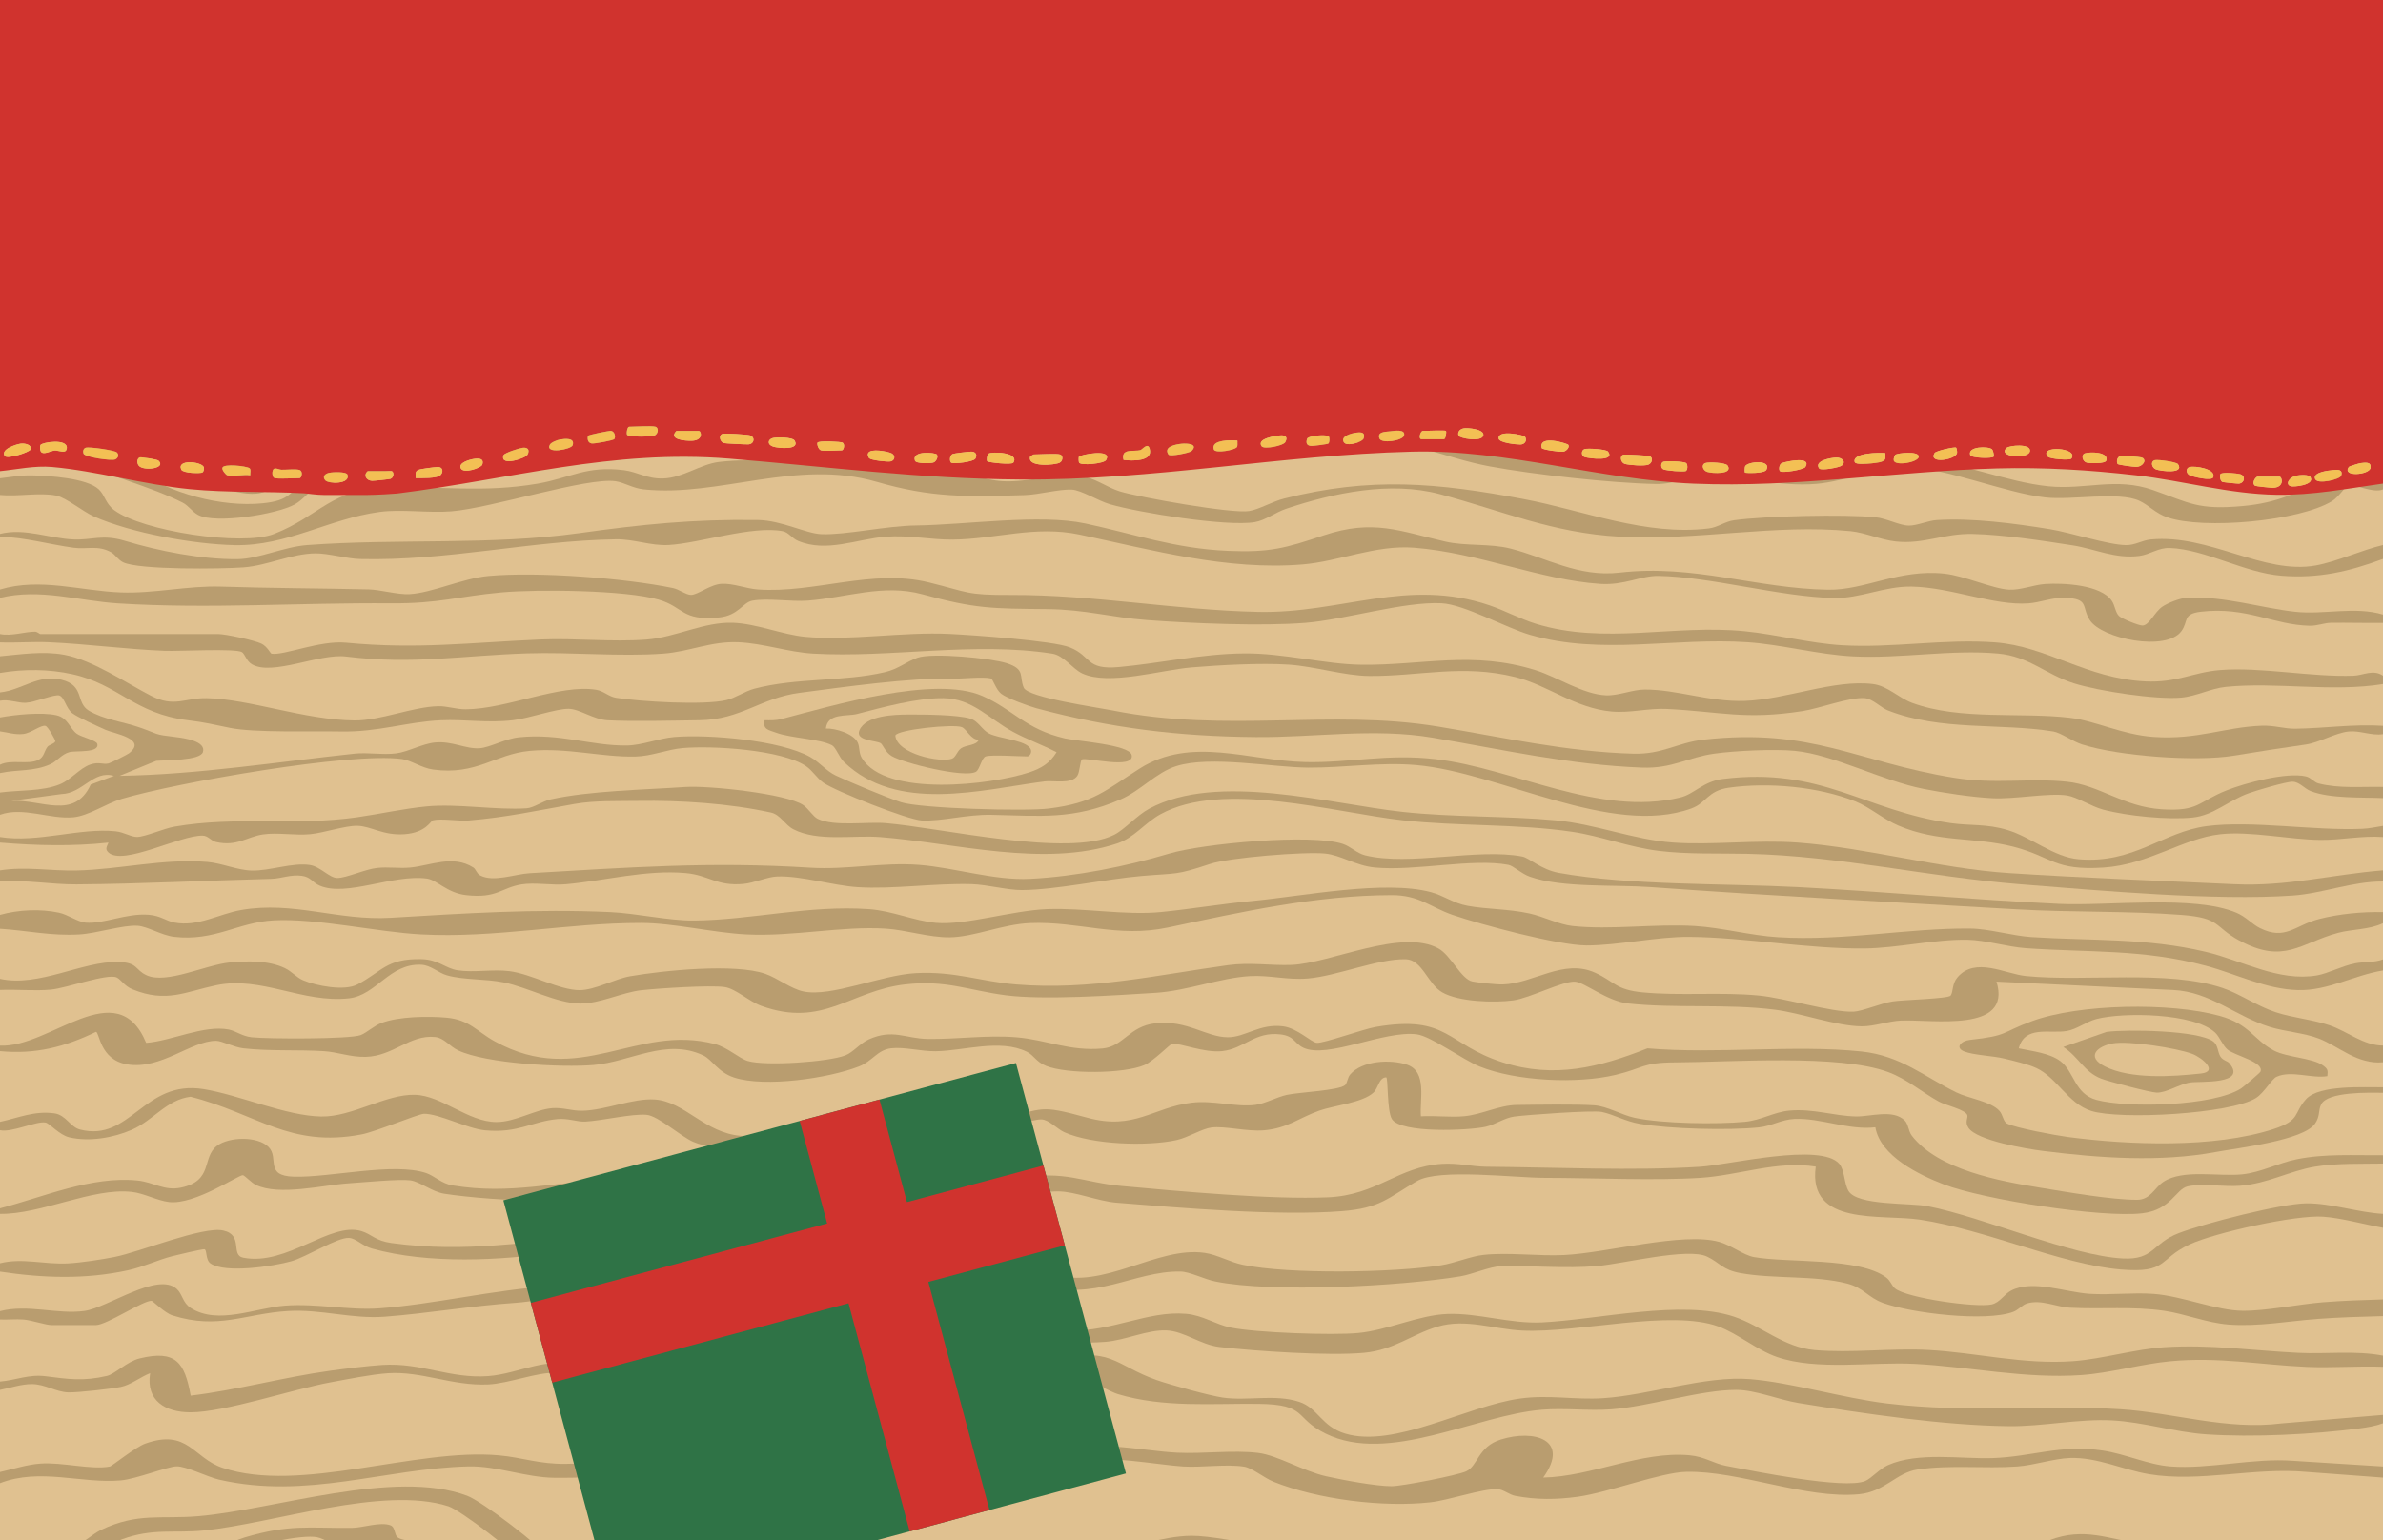 <svg width="1728" height="1117" viewBox="0 0 1728 1117" fill="none" xmlns="http://www.w3.org/2000/svg">
<rect x="0" y="0" width="1728" height="1117" fill="#333333" stroke="none"/>
<g clip-path="url(#clip0_554_3101)">
<rect width="1728" height="1117" fill="white"/>
<g clip-path="url(#clip1_554_3101)">
<rect width="1728" height="3999" fill="#714319"/>
<path d="M1728 0H0V3999H1728V0Z" fill="#E0C190"/>
<path d="M0 1122.15C17.352 1116.64 36.531 1125.31 53.388 1122.11C57.195 1121.39 67.419 1112.45 73.224 1109.67C99.954 1096.9 116.766 1102.04 143.91 1099.7C199.431 1094.91 286.101 1065.15 338.697 1084.88C349.749 1089.02 392.706 1121.79 399.249 1131.21C403.731 1137.65 404.253 1143.4 406.422 1150.49C426.708 1150.06 446.769 1138.16 466.794 1136.28C491.364 1133.97 520.695 1140.8 547.182 1138.03C563.094 1136.37 575.694 1128.01 590.337 1124.73C655.578 1110.07 729.765 1133.58 797.202 1125.92C818.91 1123.46 842.58 1114.08 863.964 1113.92C888.21 1113.73 968.13 1132.37 991.395 1141.96C1015.82 1152.02 1029.13 1166.48 1059.41 1162.31C1082.26 1159.16 1077.27 1141.67 1091.44 1133.85C1112.86 1122.02 1161.89 1126.88 1186.37 1130.47C1202.07 1132.77 1230.73 1144.53 1242.82 1143.68C1251.68 1143.05 1267.1 1134.49 1277.59 1132.48C1300.55 1128.07 1346.27 1125.14 1367.6 1132.72C1394.18 1142.15 1404.02 1147.16 1434.71 1144.42C1457.3 1142.41 1467.03 1124.39 1486.07 1117.15C1511.79 1107.36 1528.67 1116.49 1553.85 1119.88C1567.12 1121.67 1576.52 1119.1 1590.89 1123.17C1605.27 1127.24 1613.37 1136.29 1625.16 1141.34C1637.91 1146.8 1654 1148.09 1666.91 1154.06C1685.47 1139.44 1704.01 1129 1728 1126.2V1144.35C1710.48 1149.95 1701.39 1169.77 1682.46 1172.4C1663.06 1175.1 1609.94 1160.1 1595.12 1147.18C1591.43 1143.96 1589.69 1139 1584.71 1135.4C1570.57 1125.18 1560.36 1130.15 1545.78 1127.97C1535.27 1126.39 1518.59 1120.47 1509.22 1120.54C1492.38 1120.67 1476.45 1140.13 1461.23 1146.76C1444.45 1154.07 1412.93 1154.09 1394.55 1152.17C1377.22 1150.37 1355.42 1136.47 1342.1 1136.51C1334.57 1136.54 1302.04 1143.98 1293.59 1146.49C1276.64 1151.5 1265.36 1160.84 1245.1 1160.66C1218.72 1160.43 1205.58 1148.44 1184 1142.94C1165.65 1138.26 1121.13 1132.78 1104.4 1140.78C1088.64 1148.31 1088.86 1165 1061.38 1168.34C1019.52 1173.42 1004.24 1151.38 970.299 1140.89C949.437 1134.45 913.851 1128.16 891.684 1124.73C857.502 1119.46 847.683 1128.88 817.065 1133.72C752.301 1143.97 689.868 1126.18 628.11 1130.26C590.184 1132.77 559.332 1150.86 517.275 1152.51C504.648 1153 489.942 1149.99 479.16 1150.51C463.851 1151.26 442.035 1162.6 424.197 1164.28C416.043 1165.06 388.602 1165.88 383.976 1158.49C381.924 1155.22 388.044 1146.49 379.953 1134.41C374.841 1126.79 333.936 1095.31 325.08 1092.49C277.857 1077.41 198.576 1104.87 148.176 1110.04C126.171 1112.3 110.997 1108.13 88.173 1116.58C78.12 1120.3 69.822 1128.59 59.31 1130.06C40.023 1132.74 19.467 1124.42 0 1126.18V1122.15Z" fill="#B99D6F"/>
<path d="M0 813.691C13.653 810.729 24.813 805.544 39.429 807.533C47.808 808.677 50.967 817.454 57.96 819.246C94.716 828.672 104.229 782.875 147.726 789.969C173.628 794.191 207.279 809.379 232.911 809.811C255.483 810.189 279.657 793.507 300.897 794.074C320.373 794.596 339.435 813.781 359.928 813.826C373.752 813.853 387.954 804.725 400.518 803.752C408.276 803.158 414.468 805.796 422.352 805.643C438.75 805.328 459.099 796.397 474.804 797.477C496.629 798.972 510.885 821.74 537.291 823.837C568.719 826.331 577.872 818.112 604.818 812.584C642.096 804.932 681.417 818.895 724.284 811.062C758.862 804.743 751.572 800.556 788.391 810.666C822.591 820.047 836.352 803.086 864.225 799.782C880.074 797.9 896.076 803.176 910.224 801.403C917.46 800.493 925.641 795.767 933.165 794.119C942.003 792.184 971.226 790.986 975.438 786.98C976.905 785.585 977.22 781.552 978.957 779.472C987.561 769.191 1008.36 768.129 1020.36 772.261C1035.09 777.347 1029.35 797.657 1030.35 809.667C1040.53 809.019 1051.52 810.549 1061.58 809.622C1074.58 808.425 1087.03 801.61 1099.9 801.439C1114.98 801.24 1142.12 800.772 1156.09 801.709C1165.5 802.339 1175.99 808.776 1185.5 810.783C1205.41 815.006 1244.73 815.582 1265.23 813.655C1277.06 812.548 1286.31 806.579 1297.45 805.544C1314.73 803.932 1329.96 809.469 1345.86 809.766C1356.35 809.964 1372.68 804.319 1381.19 812.701C1383.88 815.339 1383.8 820.434 1386.32 823.702C1405.53 848.622 1450.13 856.67 1479.62 861.478C1499.17 864.664 1530.73 870.228 1549.62 870.228C1559.48 870.228 1562.26 861.46 1568.82 857.156C1583.06 847.802 1608.77 853.564 1625.94 851.773C1639.67 850.341 1652.07 843.517 1665.4 840.825C1686.03 836.666 1707.07 838.071 1728.02 837.899V843.949C1712.34 844.219 1694.25 843.607 1678.82 846.173C1660.04 849.306 1644.47 858.507 1624.15 860.055C1612.69 860.928 1596.68 858.147 1586.3 860.505C1577.73 862.45 1574.52 877.52 1553.38 880.023C1524.01 883.498 1437.96 870.012 1409.47 859.038C1391.29 852.034 1363.36 838.35 1359.89 817.616C1340.68 819.912 1320.32 810.819 1301.5 811.567C1291.62 811.954 1284.88 816.734 1275.33 817.706C1253.25 819.966 1211.12 818.859 1189.21 815.159C1178.5 813.349 1170.29 808.353 1161.56 806.525C1155.03 805.157 1106.93 808.623 1098.09 809.838C1090.81 810.846 1084.4 815.663 1077.28 817.256C1065.22 819.957 1015.79 822.253 1009.28 811.603C1005.67 805.706 1006.68 781.381 1005.15 781.408C999.945 781.507 999.405 789.258 996.003 792.427C988.029 799.854 967.419 801.781 956.7 805.553C942.102 810.684 933.768 818.364 916.524 819.822C904.113 820.866 888.093 816.518 878.319 817.805C871.452 818.715 861.534 825.089 853.065 826.934C831.618 831.589 791.91 830.193 771.822 821.236C766.593 818.904 760.653 812.107 755.244 811.918C748.845 811.702 731.331 818.238 722.664 819.516C686.772 824.81 653.949 818.886 622.296 821.983C608.427 823.342 594.135 832.516 581.76 833.875C562.815 835.946 519.678 835.586 502.731 828.204C493.416 824.143 477.333 809.388 468.927 808.605C458.343 807.614 436.491 812.908 424.26 813.502C418.455 813.781 412.029 810.972 404.298 811.675C385.632 813.376 375.732 822.082 351.801 819.84C338.76 818.616 318.375 807.722 307.494 807.848C303.255 807.894 272.673 820.794 262.179 822.802C209.907 832.822 186.156 807.605 138.195 795.47C120.681 797.657 111.357 812.566 95.526 819.462C82.152 825.287 64.719 828.267 50.31 824.936C43.092 823.27 35.946 814.754 33.066 814.195C26.388 812.917 8.568 821.65 0 819.741V813.691Z" fill="#B99D6F"/>
<path d="M0 157.322C11.835 152.047 23.931 157.502 35.289 157.511C56.016 157.52 82.926 154.243 103.716 157.448C108.666 158.213 112.545 161.914 117.882 162.364C137.637 164.02 165.339 157.052 188.505 159.366C201.978 160.707 217.647 170.007 230.814 169.53C240.111 169.188 255.249 161.716 265.662 159.87C282.384 156.899 300.519 155.27 316.557 161.346C313.884 158.556 316.386 152.281 315.63 151.155C312.804 146.942 301.482 150.633 304.452 141.207C332.442 145.232 352.377 129.9 379.044 124.03C403.533 118.647 411.201 120.924 434.511 121.194C441.414 121.275 458.073 115.82 463.878 119.934C465.813 121.302 465.012 125.831 467.028 127.271C471.393 130.368 489.411 130.08 496.062 132.061C502.182 133.879 505.755 139.119 510.732 141.585C515.709 144.052 542.367 153.73 542.331 156.323C534.15 164.092 520.038 161.869 509.661 163.939C500.76 165.713 490.383 167.612 481.869 170.421C472.248 173.59 461.907 181.431 452.664 181.711C443.421 181.99 431.208 175.391 420.372 175.31C391.293 175.085 394.407 176.804 365.751 169.62C350.343 165.758 334.188 165.704 318.564 163.399L338.112 177.101C374.616 197.384 432.693 196.682 474.48 194.881C501.687 193.711 520.11 173.887 549.423 173.293C554.229 173.194 558.765 175.778 563.544 175.652C586.926 175.013 595.602 163.705 614.16 161.571C630.477 159.699 640.359 165.335 654.246 165.533C687.969 166.028 758.916 155.918 792.837 148.689C810.954 144.826 820.125 135.986 841.302 139.641C849.735 141.099 857.196 147.842 866.16 149.067C881.028 151.11 899.001 148.004 914.346 149.274C924.417 150.111 935.109 154.405 944.64 155.27C970.722 157.646 989.109 145.295 1016.19 156.314C1022.39 158.835 1031.79 167.063 1037.34 167.171C1043.29 167.288 1058.42 158.213 1066.55 156.233C1079.05 153.19 1100.91 153.703 1113.82 155.477C1130.6 157.781 1127.94 171.033 1134.55 173.068C1157 173.167 1182.29 178.253 1204.57 175.292C1214.32 173.995 1223.92 167.63 1234.97 167.261C1246.02 166.892 1260.46 171.276 1271.27 171.006C1285.85 170.655 1308.68 168.711 1323.67 167.36C1343.53 165.56 1358.93 155.747 1379.27 166.262C1387.49 170.511 1390.38 177.38 1400.77 181.053C1414.93 186.059 1458.88 188.201 1474.81 187.634C1485.18 187.265 1492.94 180.729 1502.03 178.371C1542.68 167.801 1576.58 197.348 1616.42 198.897C1647.76 200.112 1668.63 184.897 1696.93 181.729C1707.54 180.54 1717.59 182.116 1727.97 183.529V187.562C1707.13 182.98 1691.51 186.446 1673.06 196.16C1666.19 199.77 1660.14 206.729 1652.45 209.826C1619.96 222.907 1574.58 201.021 1543.56 191.514C1513.04 182.152 1513.57 195.134 1489.01 197.618C1463.62 200.193 1395.69 198.609 1375.25 184.402C1369.66 180.522 1365.47 171.97 1357.88 171.492C1351.72 171.105 1340.66 175.103 1333.76 175.427C1307.82 176.66 1278.99 177.749 1253.04 177.551C1229.65 177.371 1229.57 180.846 1210.61 183.349C1193.93 185.546 1141.45 184.231 1125.46 180.126C1111.78 176.615 1114.89 168.999 1111.06 166.235C1109.87 165.38 1087.86 167.261 1084.27 167.9C1060.52 172.105 1047.17 185.51 1020.87 175.832C1013.25 173.023 1007.08 166.523 1000.57 163.894C986.571 158.249 962.487 167.081 946.728 167.477C920.25 168.143 880.128 165.632 854.856 158.367C846.171 155.873 838.296 149.04 829.692 149.049C822.582 149.049 811.305 155.009 802.881 156.719C743.859 168.693 670.095 174.274 609.66 179.253C588.465 180.999 561.069 178.911 541.53 181.693C526.122 183.889 506.619 201.048 484.686 203.488C447.624 207.611 353.907 206.594 320.607 192.568C311.301 188.643 290.268 170.367 287.073 169.989C277.065 168.801 258.021 178.019 246.753 179.289C215.136 182.845 191.754 166.343 166.473 169.584C145.008 172.339 128.754 182.35 104.769 174.499C86.841 168.63 74.916 165.893 55.485 164.317C39.96 163.057 18.207 176.741 0 165.389V157.322ZM348.831 151.299C352.269 158.421 361.593 156.701 368.091 159.231C373.698 161.418 377.622 166.118 384.228 167.288C408.051 171.501 462.537 171.357 484.038 160.464C495.036 154.891 500.067 142.315 486.495 137.597C468.63 135.698 445.887 136.535 428.589 132.997C421.677 131.583 416.169 125.867 408.699 125.741C399.33 125.579 370.341 132.394 363.807 139.056C359.487 143.467 360.351 151.092 348.831 151.29V151.299Z" fill="#B99D6F"/>
<path d="M0 758.37C36.054 760.404 84.681 705.182 105.993 756.398C124.578 754.975 147.843 743.263 165.888 746.747C171.135 747.764 175.41 751.545 182.475 752.329C193.842 753.589 253.602 753.787 261.567 750.753C265.95 749.088 271.206 743.947 276.876 741.859C289.413 737.24 310.257 736.916 323.703 738.113C340.578 739.617 345.726 748.16 358.875 755.372C420.813 789.357 461.034 742.219 518.319 757.235C527.706 759.693 535.833 767.633 542.295 769.56C555.012 773.359 600.651 770.289 613.017 765.464C618.669 763.258 623.646 756.767 629.766 753.976C647.406 745.946 656.514 753.319 672.804 753.553C693.9 753.85 715.716 750.591 736.947 752.338C758.844 754.138 775.683 762.682 799.578 760.467C814.689 759.063 818.865 744.289 837.783 742.219C860.877 739.68 874.44 752.176 890.181 752.32C902.988 752.437 913.284 742.273 930.366 744.415C940.743 745.712 950.751 755.948 954.783 756.38C959.652 756.893 988.623 746.387 997.668 744.838C1050.29 735.836 1048.82 757.478 1089.72 770.568C1126.97 782.488 1159.79 774.196 1194.66 760.368C1244.06 764.662 1301.33 757.586 1349.68 762.646C1378.31 765.644 1395.14 780.849 1418.74 792.4C1427.49 796.685 1443.59 798.828 1449.82 805.688C1452.37 808.488 1452.64 813.466 1455.25 814.852C1461.39 818.111 1491.02 823.558 1499.39 824.665C1543.88 830.526 1605.55 832.876 1648.46 818.967C1668.61 812.44 1662.82 807.632 1672.15 797.279C1681.78 786.602 1714.46 788.808 1728 788.61V792.643C1718.14 792.517 1687.72 791.598 1683.09 801.168C1680.96 805.58 1682.54 809.46 1678.73 814.969C1670.29 827.213 1622.56 832.633 1606.6 835.595C1566.38 843.04 1522.54 839.988 1481.23 834.766C1469.62 833.299 1433.46 827.303 1427.35 817.94C1424.53 813.619 1427.37 810.693 1426.5 808.659C1424.78 804.679 1410.66 801.582 1406.04 799.053C1393.63 792.256 1382.99 782.668 1369.07 777.545C1333.27 764.374 1255.78 770.388 1214.77 770.559C1190.64 770.658 1192.27 774.646 1171.56 779.607C1143.75 786.269 1099.3 784.252 1072.73 773.458C1060.78 768.606 1037.6 751.554 1027.43 750.213C1003.87 747.107 962.595 768.218 945.108 759.927C938.601 756.839 938.7 751.455 928.575 750.258C909.729 748.025 902.439 760.656 886.194 762.394C872.937 763.816 855.783 756.29 849.816 757.109C848.484 757.289 836.379 769.722 829.764 772.531C814.689 778.932 773.622 779.157 758.538 773.098C751.302 770.19 749.79 765.383 744.588 762.844C725.04 753.328 699.003 762.187 678.582 762.475C667.629 762.628 655.983 759.216 646.182 760.341C636.201 761.493 632.718 769.623 622.998 773.449C600.957 782.119 554.625 788.826 532.323 781.542C520.668 777.743 516.33 768.498 510.03 765.518C483.003 752.716 457.299 770.145 430.443 772.45C407.52 774.412 352.629 771.486 332.217 761.854C325.989 758.919 322.11 752.833 315.603 752.149C297.189 750.213 285.408 766.004 265.194 766.544C254.169 766.841 244.971 763.06 234.855 762.43C215.928 761.241 195.48 762.538 176.436 760.359C169.794 759.603 160.776 754.885 156.645 754.894C138.411 754.948 116.649 776.114 92.205 771.991C72.27 768.624 72.225 748.638 69.579 748.413C46.989 759.405 25.515 764.878 0 762.403V758.37Z" fill="#B99D6F"/>
<path d="M0 1067.68C9.54 1065.57 19.35 1062.29 29.169 1061.56C45.018 1060.37 66.258 1066.26 79.668 1063.68C81.189 1063.38 98.28 1049.56 105.372 1047.04C136.242 1036.07 140.013 1057.43 161.361 1064.61C217.746 1083.55 301.194 1050.08 361.908 1055.6C379.062 1057.16 390.951 1062.04 410.418 1061.73C466.695 1060.84 523.197 1052.72 579.78 1055.5C622.935 1057.63 647.991 1075.29 690.678 1073.82C724.725 1072.65 735.669 1069.69 764.775 1055.17C789.822 1042.67 826.677 1052.36 853.83 1053.66C872.523 1054.55 893.997 1051.63 912.159 1053.8C926.442 1055.5 944.874 1067.03 961.713 1070.79C973.503 1073.43 997.785 1077.99 1009.16 1077.95C1016.73 1077.92 1056.58 1070.16 1063.12 1067.21C1071.77 1063.29 1071.55 1049.3 1088.38 1044.07C1112.33 1036.63 1138.87 1043.99 1119.05 1071.71C1154.49 1070.94 1189.66 1052.42 1224.98 1055.52C1236.07 1056.49 1242.6 1061.49 1251.59 1063.19C1271.8 1067 1337.07 1080.41 1352.43 1074.24C1357.01 1072.4 1362.82 1065.42 1369.08 1062.65C1390.97 1052.99 1421.55 1058.3 1444.69 1057.58C1473.37 1056.69 1493.93 1047.49 1524.81 1052.11C1541.04 1054.54 1557.76 1062.38 1573.78 1063.62C1601.48 1065.78 1634.22 1057.35 1662.56 1059.53L1728 1063.66V1071.73L1672.63 1067.61C1634.83 1064.07 1595.08 1075.44 1558.12 1069.21C1539.47 1066.06 1520.89 1056.85 1501.11 1057.51C1489.2 1057.92 1475.05 1062.76 1462.82 1063.64C1438.85 1065.36 1414.4 1062.28 1390.43 1065.86C1375.07 1068.14 1366.76 1082.09 1347.9 1083.81C1309.11 1087.34 1261.66 1066.79 1222.93 1067.54C1204.35 1067.9 1166.38 1082.56 1144.04 1085.63C1128.46 1087.76 1114.21 1087.9 1098.77 1084.98C1094.37 1084.14 1090.08 1080.24 1085.89 1080.09C1074.88 1079.69 1050.61 1088.17 1037.14 1089.65C1002.81 1093.42 955.755 1087.63 923.508 1074.73C916.722 1072.02 908.1 1064.74 902.196 1063.79C889.452 1061.73 871.668 1064.5 857.961 1063.66C840.447 1062.6 797.823 1054.68 783.882 1060.19C779.643 1061.87 775.8 1066.78 770.652 1069.15C742.041 1082.31 670.86 1089.17 641.232 1080.77C619.659 1074.66 611.811 1067.18 585.81 1065.61C524.709 1061.93 463.122 1072.37 402.165 1071.87C381.33 1071.7 360.252 1063.09 339.651 1063.6C279.045 1065.07 222.471 1087.81 158.823 1073.2C150.471 1071.29 134.946 1063.36 127.953 1063.55C121.419 1063.73 98.829 1072.74 87.678 1073.74C59.094 1076.28 29.205 1064.5 0 1075.76V1067.69V1067.68Z" fill="#B99D6F"/>
<path d="M1728 758.37V770.469C1709.41 772.162 1696.2 759.054 1681.61 753.328C1670.91 749.133 1656.84 748.26 1645.77 744.812C1621.26 737.177 1602.71 719.298 1575.73 718.055L1447.73 711.988C1459.27 749.475 1401.2 739.212 1378.19 740.238C1369.41 740.634 1358.89 744.523 1349.95 744.415C1331.29 744.19 1306.5 734.855 1287.19 732.379C1252.41 727.922 1214.72 731.542 1180.81 727.859C1165.23 726.167 1149.14 712.492 1142.14 712.015C1133.37 711.411 1109.31 723.952 1097.37 725.573C1083.71 727.427 1057.85 726.725 1045.76 719.739C1035.27 713.68 1031.31 696.026 1019.35 695.747C999.234 695.279 969.633 707.9 948.42 709.701C933.417 710.97 920.52 707.153 906.363 707.981C884.493 709.26 861.012 718.677 837.864 720.126C808.569 721.954 756.585 725.492 729.099 721.855C701.937 718.263 685.953 710.61 656.334 714.013C616.617 718.578 596.844 745.793 552.006 729.57C543.105 726.347 533.502 717.038 525.339 715.913C514.539 714.418 477.081 716.903 464.967 718.236C451.269 719.748 434.727 728.048 420.615 727.886C403.623 727.688 382.527 716.057 365.355 712.573C351.738 709.809 336.528 710.916 324.135 707.414C317.655 705.587 312.516 700.077 305.442 699.753C282.276 698.682 272.952 721.9 253.044 724.087C219.411 727.778 189.351 707.756 156.852 714.598C134.37 719.334 120.663 727.571 96.174 717.623C90.072 715.139 87.759 710.412 84.627 708.954C77.985 705.857 48.078 716.75 37.026 717.776C24.831 718.902 12.24 717.497 0 718.028V709.962C28.161 716.156 59.868 697.061 85.716 697.718C100.278 698.087 97.677 703.471 106.38 707.405C120.834 713.941 149.211 699.771 166.59 698.105C179.433 696.872 194.652 696.584 206.424 702.139C211.644 704.605 214.848 708.873 219.762 710.979C229.482 715.157 249.732 718.974 259.155 714.058C277.092 704.704 280.08 695.162 305.496 695.684C317.988 695.945 322.875 702.364 331.803 703.777C343.215 705.587 357.192 702.868 369.477 704.416C385.281 706.406 405.756 718.263 420.417 718.172C431.442 718.109 445.806 710.016 456.858 708.09C481.05 703.876 533.079 698.637 555.039 706.361C564.003 709.512 573.525 717.218 582.597 719.127C602.883 723.412 639.036 707.099 664.29 705.821C692.748 704.38 711.207 711.943 736.893 714.04C790.443 718.434 839.25 707.117 890.415 700.059C906.516 697.835 921.735 700.464 936.495 699.879C964.728 698.763 1016.31 673.078 1043.18 688.022C1052.17 693.019 1059.54 710.241 1067.71 711.889C1072.08 712.771 1085.27 714.166 1089.71 714.031C1111.91 713.383 1133.82 695.099 1156.72 705.551C1170.85 712.006 1171.58 717.893 1190.91 719.766C1218.56 722.44 1247.41 719.406 1275.31 722.071C1294.79 723.925 1327.87 734.332 1343.96 733.801C1350.19 733.594 1363.81 727.724 1372.39 726.356C1379.92 725.15 1412.78 724.447 1414.51 722.098C1416.42 719.505 1415.39 713.608 1419.43 708.873C1432.37 693.748 1454.01 706.406 1468.92 707.909C1512.22 712.285 1571.57 703.219 1611.5 716.543C1624.28 720.81 1636.66 729.777 1650.29 734.215C1662.97 738.339 1676.62 739.383 1689.24 743.668C1702.4 748.133 1713.68 758.253 1727.98 758.361L1728 758.37Z" fill="#B99D6F"/>
<path d="M1728 326.744V334.81C1702.71 339.429 1672.04 327.707 1648.3 330.732C1637.86 332.065 1629.62 339.069 1616.08 339.033C1575.91 338.916 1538.04 332.173 1500.18 321.667C1462.33 311.16 1431.62 318.75 1396.33 316.634C1365.39 314.779 1340.21 300.501 1307.61 302.563C1254.05 305.957 1219.02 322.387 1160.92 310.08C1150.77 307.928 1143.73 301.942 1133.95 300.753C1112.74 298.179 1077.97 301.636 1059.89 292.129C1054.67 289.383 1049.29 282.559 1043.84 279.957C1024.53 270.738 999.657 282.991 978.993 284.467C958.329 285.944 932.994 278.85 916.596 280.371C908.919 281.082 891.72 293.56 882.234 296.594C857.484 304.516 798.741 295.217 774.27 285.377C766.575 282.28 759.168 274.492 751.032 274.168C742.473 273.826 730.296 278.436 720.855 278.499C702.171 278.616 678.744 272.683 660.339 274.33C631.053 276.95 609.975 291.417 575.667 288.402C536.922 284.999 492.129 285.782 452.565 288.339C413.001 290.895 370.854 313.258 329.877 294.253C316.755 288.167 320.607 277.76 307.512 276.32C277.848 273.07 233.298 277.742 202.653 280.38C181.647 282.19 164.43 288.564 142.056 286.493C127.728 285.17 115.137 274.762 103.752 274.204C94.905 273.772 82.674 277.787 73.566 278.319C48.213 279.795 24.948 274.303 0 272.287V264.22C20.466 261.312 41.706 270.351 61.506 270.45C82.215 270.549 102.744 263.941 126 266.255C138.483 267.497 153.063 276.203 164.331 276.32C207.819 276.752 258.084 263.095 303.534 266.156C328.752 267.857 347.778 282.622 373.941 284.476C398.457 286.223 414.297 279.876 436.464 278.256C458.631 276.635 481.311 279.543 503.064 278.31C518.355 277.445 534.348 273.115 549.378 272.197C570.735 270.9 594.207 276.122 613.962 274.276C629.172 272.854 646.614 264.193 662.382 264.04C680.778 263.86 701.892 269.46 720.81 268.209C727.911 267.74 735.921 264.769 743.049 264.238C782.154 261.366 821.979 286.952 861.984 285.98C876.222 285.638 893.601 275.825 908.379 274.312C929.043 272.206 951.111 278.652 970.857 278.319C997.857 277.868 1021.42 262.924 1049.85 273.943C1067.64 280.839 1068.41 288.555 1091.87 290.4C1144.72 294.55 1198.52 296.819 1251.05 296.396C1277.05 296.18 1310.78 294.037 1335.81 296.495C1354.87 298.368 1375.93 307.199 1396.34 308.559C1412.33 309.621 1427.01 306.326 1442.8 306.479C1509.59 307.118 1562 329.355 1632.73 321.18C1664.16 317.552 1686.3 323.8 1717.01 324.628C1720.84 324.727 1724.64 324.448 1728 326.726V326.744Z" fill="#B99D6F"/>
<path d="M1728 78.657V88.74C1707.47 89.109 1687.09 90.306 1666.52 90.774C1662.07 90.873 1657.67 92.971 1652.39 92.944C1631.44 92.845 1615.25 81.672 1593.82 82.618C1573.47 83.509 1554.89 94.897 1535.42 96.788C1501.33 100.101 1421.14 99.57 1393.34 79.602C1390.33 77.432 1389.51 73.282 1387.12 71.707C1375.56 64.063 1330.64 68.943 1315.97 68.43C1297.94 67.799 1273.68 57.896 1253.13 56.483C1218.73 54.115 1192.72 59.886 1160.37 62.479C1133.23 64.657 1108.14 55.655 1081.75 54.475C1036.96 52.477 1000.38 76.073 952.119 63.118C946.602 61.633 941.805 57.428 936.477 56.582C918.09 53.665 893.412 58.337 874.107 56.447C862.56 55.313 844.542 46.517 835.857 46.319C816.408 45.878 784.161 59.004 761.265 60.588C750.798 61.308 733.32 61.471 723.078 60.282C712.836 59.094 700.119 50.622 692.595 50.289C677.844 49.623 657.135 59.184 638.199 58.455C616.356 57.617 597.114 44.986 577.773 44.275C563.472 43.753 547.551 47.903 533.412 48.48C509.373 49.461 492.372 48.687 468.27 51.892C436.311 56.15 426.555 49.38 398.25 46.355C373.32 43.69 340.695 50.172 313.479 48.462C305.064 47.93 297.954 44.212 289.341 44.176C278.253 44.131 267.057 48.66 255.006 48.507C236.781 48.282 224.955 41.827 205.218 46.913C175.572 54.547 170.127 66.314 132.111 62.479C116.109 60.867 103.149 46.688 99.954 46.508C94.941 46.22 79.191 51.757 71.568 52.387C48.537 54.331 23.256 51.054 0 52.441V44.374C23.409 38.19 47.997 42.7 71.559 40.323C91.521 38.306 106.191 27.809 128.385 37.973C132.174 39.711 136.197 44.266 139.212 45.302C164.313 53.89 196.623 34.615 222.876 34.255C265.833 33.661 306.711 34.669 349.731 36.407C373.509 37.361 394.812 32.347 416.268 32.203C439.848 32.041 467.973 38.126 492.903 38.414C522.81 38.757 555.894 32.536 583.803 34.219C600.048 35.201 616.257 44.509 630.099 44.554C655.362 44.635 681.894 27.269 711.747 39.351C718.002 41.881 722.727 47.93 729.765 49.569C762.732 57.239 801.243 43.276 833.643 42.277C850.068 41.773 862.686 47.714 878.022 48.489C901.224 49.659 930.384 41.854 952.713 44.383C960.129 45.221 964.944 49.317 970.974 50.325C1010.95 56.978 1047.93 43.978 1087.79 46.427C1111.3 47.867 1134.57 55.835 1158.35 54.448C1194.51 52.342 1223.57 48.092 1260.95 52.711C1291.69 56.51 1300.92 62.497 1333.72 60.453C1348.55 59.535 1398.12 61.642 1409.51 67.475C1440.42 83.302 1452.19 88.776 1488.96 90.864C1524.48 92.881 1531.75 89.145 1563.04 80.088C1592.99 71.418 1619.58 79.602 1648.25 80.772C1674.68 81.853 1701.77 81.024 1727.97 78.675L1728 78.657Z" fill="#B99D6F"/>
<path d="M0 916.268C16.182 912.127 32.31 917.312 49.482 916.349C58.842 915.827 73.791 913.54 83.133 911.686C101.592 908.012 147.258 889.233 161.883 892.501C176.832 895.841 166.887 910.371 176.418 912.226C208.206 918.411 239.355 885.911 262.224 892.978C269.505 895.229 272.214 899.991 283.86 901.576C340.137 909.219 378.477 899.676 432.522 898.136C444.654 897.794 470.925 896.561 480.474 904.06C487.872 909.876 481.644 920.13 501.057 922.318C536.013 926.27 586.143 916.583 622.053 914.269C652.581 912.298 711.666 910.461 740.826 914.422C750.258 915.701 755.712 921.841 763.281 924.226C800.379 935.93 838.71 903.736 873.558 908.724C882.63 910.02 891.666 915.359 901.197 917.366C934.38 924.379 1010.88 923.119 1044.91 917.717C1055.13 916.097 1066.33 911.208 1075.7 910.191C1093.81 908.22 1115.54 911.208 1134.27 910.29C1165.34 908.769 1220.02 893.473 1246.52 900.711C1255.16 903.07 1264.36 910.416 1271.77 911.758C1296.19 916.16 1348.12 911.767 1367.81 926.621C1370.91 928.962 1371.76 932.491 1374.08 934.471C1382.31 941.494 1433.09 948.624 1444.28 946.094C1450.3 944.735 1453.2 938.721 1458.41 936.029C1474.01 927.962 1497.8 937.298 1515.29 938.433C1530.44 939.414 1546.55 937.361 1561.63 938.478C1582.52 940.026 1606.99 950.541 1626.19 950.721C1643.4 950.883 1666.69 945.95 1684.66 944.518C1698.97 943.384 1713.64 942.898 1728 942.484V954.583C1712.3 955.007 1696.3 955.466 1680.63 956.618C1659.28 958.193 1637.54 962.362 1616.02 960.705C1600.28 959.49 1584.61 952.99 1569.51 950.757C1546.42 947.354 1524.09 949.713 1501.2 948.498C1490.93 947.948 1480.12 942.25 1469.81 945.41C1466.52 946.418 1463.59 950.136 1459.81 951.531C1439.82 958.914 1386.23 952.504 1365.51 945.05C1354.55 941.106 1351.48 934.048 1339.3 930.924C1315.7 924.884 1286.41 927.782 1262.12 923.407C1248.79 921.003 1247.39 915.953 1237.82 911.415C1223.84 904.78 1177.16 916.592 1158.36 918.24C1134.65 920.319 1111.24 917.726 1088 918.429C1080.36 918.663 1067.62 924.298 1058.99 925.73C1015.97 932.86 922.599 937.901 881.073 929.421C873.36 927.845 862.713 922.381 855.981 922.273C822.033 921.733 793.845 944.806 752.157 931.311C691.551 911.686 622.557 927.809 559.629 930.438C540.414 931.239 509.364 932.428 490.986 930.357C482.463 929.403 474.885 926.234 470.106 918.978C468.207 916.097 468.342 911.749 465.768 909.201C457.299 900.801 417.258 911.172 404.307 908.193C362.835 914.386 310.518 916.988 269.748 905.6C262.827 903.673 258.237 898.2 253.089 897.875C244.701 897.344 222.381 911.65 211.293 914.782C198.36 918.438 163.404 923.812 152.622 916.376C148.887 913.801 150.237 906.077 148.149 906.095C145.755 906.113 128.781 910.146 124.965 911.118C114.273 913.837 103.977 918.924 92.844 921.345C61.911 928.115 31.104 927.026 0 922.318V916.268Z" fill="#B99D6F"/>
<path d="M1728 570.798V578.865C1712.47 578.19 1689.95 579.333 1675.59 573.805C1671.04 572.05 1667.5 567.17 1662.55 566.999C1658.02 566.846 1636.28 573.319 1630.69 575.318C1615.81 580.638 1605.33 591.388 1589.86 592.963C1572.08 594.764 1542.46 591.883 1525.06 587.237C1516.61 584.987 1506.05 578.109 1499.04 576.983C1485.89 574.868 1460.9 579.819 1444.63 578.955C1429.72 578.163 1409.68 575.138 1394.9 572.221C1364.62 566.261 1329.65 547.328 1301.54 544.601C1286.64 543.151 1258.14 544.51 1243.1 546.617C1223.55 549.354 1212.66 557.609 1190.56 556.763C1138.18 554.756 1089.67 543.655 1038.89 535.049C996.408 527.846 953.118 534.977 910.485 534.599C854.478 534.103 805.536 528.189 751.68 513.757C746.181 512.281 729.963 506.375 725.985 503.161C721.989 499.929 720.081 492.439 718.506 492.061C712.638 490.656 697.95 492.385 690.525 492.232C659.268 491.593 612.702 498.192 579.96 502.486C551.313 506.24 537.516 521.959 507.078 522.4C488.106 522.67 458.505 523.399 440.658 522.436C430.344 521.878 420.363 514.243 412.398 514.117C403.317 513.973 383.535 521.022 372.006 522.373C353.034 524.596 337.203 521.608 319.617 522.427C294.678 523.588 274.527 531.096 246.915 530.556C226.08 530.151 184.563 531.556 166.842 527.964C153.882 525.335 149.355 524.029 136.125 522.382C97.227 517.52 86.103 496.418 52.542 489.018C35.37 485.228 17.289 485.129 0 488.1V476C15.264 474.604 31.104 472.093 46.467 474.893C67.014 478.638 91.692 495.491 109.476 504.647C126.513 513.415 133.974 506.087 149.895 506.393C180.792 506.987 221.103 522.256 257.094 522.562C275.706 522.724 299.286 512.659 317.691 512.236C324.477 512.083 330.552 514.522 337.77 514.468C367.74 514.27 405.702 496.04 432.378 500.316C437.706 501.171 441.414 505.277 446.733 506.123C464.211 508.905 510.309 511.687 526.797 507.788C533.079 506.303 540.288 501.325 546.822 499.587C577.512 491.404 611.406 494.599 641.637 487.532C651.753 485.165 657.243 479.835 665.388 477.017C676.17 473.29 718.506 477.332 729.936 481.005C743.931 485.507 738.801 490.494 742.374 498.813C745.452 505.979 795.825 513.109 806.58 515.261C889.722 531.934 964.566 514.09 1042.86 527C1089.85 534.752 1136.32 545.375 1184.5 546.653C1205.58 547.211 1216.66 538.578 1235.02 536.516C1314.06 527.612 1346.15 552.676 1417.05 564.145C1447 568.989 1471.58 564.118 1498.89 566.999C1522.56 569.493 1539.85 585.284 1567.61 587.003C1594.74 588.678 1593.52 581.656 1614.55 573.292C1628.26 567.836 1658.17 559.878 1672.13 563.128C1675.75 563.974 1678.04 567.422 1681.15 568.224C1696.36 572.14 1712.45 570.42 1727.98 570.789L1728 570.798Z" fill="#B99D6F"/>
<path d="M1728 149.256V161.355C1701.41 163.957 1674.99 164.173 1648.38 165.407C1640.11 165.794 1627.89 169.476 1620.04 169.503C1596.4 169.566 1576.29 157.394 1555.59 155.324C1510.12 150.786 1474.19 169.656 1423.56 156.287C1410.26 152.776 1397 143.566 1383.73 141.667C1368.46 139.47 1350.94 143.062 1336 141.009C1318.12 138.552 1314.77 128.559 1289.66 131.313C1272.38 133.213 1252.46 140.613 1237.89 148.103C1220.9 156.836 1164.83 150.894 1145.64 145.862C1124.81 140.397 1143.74 125.714 1112.01 127.091C1087.77 128.144 1074.71 136.751 1048.89 129.693C1044.28 128.433 1038.47 123.409 1035.76 123.463C1027.99 123.589 1010.6 135.527 998.865 136.931C959.031 141.703 887.139 134.473 846.099 128.838C807.903 123.598 786.969 111.949 746.748 122.734C731.547 126.812 718.605 135.815 702.432 136.886C669.06 139.101 639.72 135.788 604.053 141.351C585.36 144.268 560.619 157.628 541.647 142.936C536.445 138.903 537.003 131.917 531.774 128.442C523.251 122.779 504.036 120.528 493.443 116.531C478.845 111.021 462.231 97.535 446.616 97.238C439.056 97.094 428.409 100.587 420.489 100.938C387.666 102.379 377.487 91.8 345.456 110.598C335.214 116.612 326.358 126.083 315.297 130.854C296.298 139.047 248.058 139.254 226.854 137.138C214.407 135.896 202.383 128.703 190.323 127.289C158.67 123.589 131.256 134.446 101.745 135.176C91.962 135.419 83.736 131.169 75.609 131.133C65.421 131.088 50.382 136.472 39.294 137.129C22.698 138.11 14.724 135.392 0 129.081V118.998C12.186 114.1 25.767 125.687 33.516 126.479C43.668 127.523 60.192 122.599 71.64 122.914C81.612 123.193 89.559 127.343 99.837 127.208C127.638 126.83 153.855 114.73 184.572 116.9C199.917 117.98 218.196 126.884 230.859 127.055C237.627 127.145 247.896 123.373 255.087 123.049C269.487 122.41 284.211 124.372 298.512 122.122C321.444 118.512 353.835 95.654 374.193 92.962C386.046 91.395 399.402 95.51 412.425 94.871C428.076 94.096 441.981 89.118 458.793 90.675C474.462 92.125 486.891 101.965 501.012 106.934C516.375 112.345 539.37 115.28 552.339 124.165C555.939 126.632 559.656 132.736 562.59 134.086C569.448 137.246 583.632 131.881 591.813 131.115C615.042 128.946 639.153 125.993 662.382 125.057C674.541 124.57 688.077 127.415 698.364 126.938C710.244 126.389 730.962 114.37 745.632 111.516C790.11 102.874 830.223 117.242 874.089 120.987C904.572 123.589 934.443 122.005 964.899 122.932C974.484 123.229 987.948 126.848 997.317 126.866C1008.49 126.893 1024.36 114.739 1037.41 114.766C1048.35 114.784 1051.47 123.751 1063.61 125.012C1084.71 127.208 1124.6 113.902 1143.13 124.156C1148.02 126.866 1149.17 133.051 1152.2 135.257C1159.88 140.865 1188.21 135.167 1198.61 135.023C1210.54 134.86 1221.74 137.786 1232.96 137.093C1268 134.932 1283.43 115.649 1323.81 126.965C1351.77 134.797 1361.74 130.368 1388.04 133.312C1420.25 136.922 1454.86 154.846 1488.86 151.038C1512.77 148.356 1528.98 142.855 1555.58 145.232C1574.62 146.933 1591.76 158.141 1611.99 159.384C1624.8 160.167 1649.09 158.412 1662.45 157.277C1684.24 155.432 1705.96 149.301 1728.01 149.238L1728 149.256Z" fill="#B99D6F"/>
<path d="M0 1002.06C11.79 1001.02 20.772 996.653 33.111 998.202C49.464 1000.25 59.985 1002.01 77.562 997.967C83.268 996.653 92.16 987.488 101.178 985.292C127.566 978.855 133.938 988.245 138.276 1012.28C171.819 1008.25 206.028 998.823 239.175 994.249C250.218 992.728 266.373 990.684 277.263 989.991C305.64 988.173 326.169 1000.12 353.925 998.102C376.641 996.464 398.169 982.564 420.795 991.576C428.715 994.726 436.392 1001.79 444.879 1005.81C470.448 1017.89 505.215 1020.68 533.295 1020.38C548.568 1020.22 559.53 1011.27 573.03 1007.51C587.385 1003.5 658.008 996.671 671.922 998.562C691.758 1001.25 705.438 1011.74 728.784 1008.01C735.948 1006.86 753.444 991.684 765.117 987.866C804.303 975.065 808.704 990.522 838.836 1001C848.637 1004.4 876.915 1012.27 886.653 1013.68C904.689 1016.28 924.498 1010.99 942.057 1016.75C955.818 1021.26 958.149 1034.59 975.456 1039.81C1011.06 1050.56 1063.66 1019.74 1102.16 1014.39C1123.25 1011.45 1141.76 1015.47 1162.39 1014.13C1196.01 1011.94 1236.48 997.697 1269.02 1000.3C1298.83 1002.68 1336.45 1014.08 1368.33 1017.94C1428.58 1025.2 1480.56 1018.57 1537.53 1022.14C1575.87 1024.54 1614.61 1037.5 1654.48 1032.39L1727.99 1026.26V1032.31C1722.59 1034.3 1716.29 1035.35 1710.59 1036.08C1677.1 1040.45 1633.59 1042.62 1599.97 1040.36C1577.2 1038.83 1554.25 1031.4 1531.48 1030.22C1507.47 1028.96 1481.18 1034.67 1456.71 1034.41C1409.25 1033.91 1351.31 1025.3 1304.15 1017.6C1290.07 1015.31 1272.9 1008.15 1259.19 1008.11C1233.09 1008.03 1196.15 1020.14 1168.42 1022.19C1152.09 1023.41 1134.77 1021.16 1118.3 1022.48C1070.26 1026.36 1007.05 1062.3 961.308 1039.84C937.836 1028.31 948.699 1018.66 912.393 1018.21C878.913 1017.81 843.651 1021.16 810.531 1011.15C805.554 1009.64 793.71 1002.82 791.397 1002.81C786.321 1002.78 768.618 1018.62 760.725 1021.8C738.351 1030.81 704.232 1029.12 681.057 1023.68C670.554 1021.21 657.126 1012.84 648.369 1012C633.285 1010.58 607.239 1011.78 592.299 1014.67C578.781 1017.29 566.514 1026.56 555.309 1028.09C525.096 1032.22 473.607 1028.64 445.068 1017.7C434.196 1013.53 409.491 996.383 402.219 995.861C390.339 995.006 368.658 1003.5 353.952 1004.15C327.915 1005.32 305.775 994.393 281.295 996.032C269.271 996.833 251.838 1000.38 239.517 1002.64C212.463 1007.6 162.648 1024.42 138.114 1024.38C119.988 1024.35 105.642 1016.04 108.855 995.987C101.952 998.661 94.824 1004.48 87.579 1005.95C80.559 1007.38 56.385 1010.08 49.608 1009.91C40.662 1009.67 32.688 1003.94 23.166 1003.89C15.48 1003.86 7.497 1006.66 0 1008.11V1002.06Z" fill="#B99D6F"/>
<path d="M1728 526.424V532.474C1719.45 533.77 1711.49 529.701 1703.01 530.565C1693.47 531.547 1681.88 538.596 1672.02 540.018C1654.13 542.584 1637.41 545.177 1619.61 548.102C1592.5 552.568 1536.31 548.436 1509.8 539.964C1502.94 537.767 1494.41 531.448 1488.96 530.556C1450.51 524.29 1407.73 530.412 1369.09 515.324C1363.61 513.181 1358.02 506.726 1351.84 506.339C1340.92 505.655 1319.42 513.847 1307.03 515.774C1265.17 522.274 1247.59 516.143 1208.87 514.234C1194.9 513.541 1182.38 517.295 1168.7 516.08C1142.1 513.712 1122.51 497.003 1098.91 491.106C1060.54 481.528 1029.67 490.53 993.042 490.287C974.817 490.17 953.091 483.274 934.542 482.068C914.382 480.753 884.439 482.365 864.009 484.084C841.833 485.948 804.222 497.354 784.926 488.523C777.744 485.237 771.462 475.397 763.065 474.091C706.293 465.233 645.615 477.287 589.689 474.064C571.5 473.02 553.536 466.592 535.437 465.827C515.43 464.981 500.094 472.642 480.969 474.064C449.262 476.405 414.252 472.84 382.005 473.902C334.845 475.46 298.89 482.167 250.875 476.171C231.633 473.767 197.55 490.476 182.691 481.834C178.623 479.466 177.615 474.316 175.419 472.975C170.811 470.157 129.609 472.408 119.889 472.048C91.809 470.994 63.36 467.078 35.37 465.827C23.643 465.305 11.727 466.376 0 465.917V459.867C8.253 461.596 17.982 458.156 25.281 458.166C27.135 458.166 28.638 459.867 29.232 459.867H158.274C163.44 459.867 184.608 464.395 189.594 466.862C193.977 469.023 196.029 473.992 196.902 474.127C205.947 475.523 232.011 464.341 250.812 466.142C302.832 471.12 340.776 465.998 392.085 463.828C417.114 462.766 444.051 465.791 468.765 463.882C490.05 462.244 510.255 450.999 531.351 451.702C548.361 452.269 567.288 460.299 583.74 461.875C615.528 464.908 654.795 458.12 688.653 459.795C705.402 460.623 763.398 464.665 775.71 469.527C791.739 475.856 786.969 486.029 811.332 483.823C841.095 481.14 871.173 474.181 902.214 473.92C931.05 473.677 960.714 481.807 987.084 482.14C1031.28 482.707 1068 471.697 1113.9 486.218C1129.28 491.079 1148.05 503.656 1164.54 504.322C1173.63 504.691 1183.67 500.172 1192.57 500.145C1216.29 500.055 1239.43 509.283 1265.33 508.374C1295.45 507.302 1329.8 492.682 1358.05 496.139C1368.85 497.462 1376.73 506.213 1386.67 509.859C1421.43 522.616 1465.78 516.404 1500.93 520.617C1519.78 522.877 1538.93 532.915 1561.66 534.49C1593.5 536.705 1612.92 527.387 1640.2 526.37C1649.13 526.037 1656.46 528.666 1664.37 528.558C1685.59 528.27 1706.69 525.047 1727.98 526.451L1728 526.424Z" fill="#B99D6F"/>
<path d="M1728 254.137V266.237C1713.24 274.321 1698.73 282.892 1682.7 288.501C1671.31 292.48 1637 302.527 1626.38 302.329C1604.22 301.924 1573.3 286.691 1547.43 286.331C1536.08 286.178 1523.2 290.922 1511.54 290.247C1484.06 288.663 1448.07 265.265 1420.29 260.394C1377.6 252.922 1325.92 267.272 1279.28 264.301C1250.64 262.474 1223.28 248.231 1194.04 255.515C1187.64 257.108 1183.17 261.727 1177.93 263.608C1166.77 267.596 1111.41 264.499 1099.44 260.646C1088.96 257.279 1088.79 247.133 1078.37 243.397C1060.59 237.032 1026.1 234.457 1007.69 238.536C1000.66 240.093 992.772 245.405 984.681 245.945C974.664 246.611 959.481 242.218 949.005 242.776C929.691 243.802 903.132 256.091 879.867 257.909C828.972 261.88 826.191 252.337 784.332 239.022C757.962 230.631 723.816 239.265 696.555 238.085C663.795 236.654 636.912 231.342 603.252 241.398C590.949 245.072 588.798 251.833 580.104 256.568C542.934 276.806 460.602 255.479 416.403 258.206C376.83 260.646 339.318 261.645 299.34 262.123C284.652 262.303 269.784 268.01 254.637 260.619C249.165 257.945 246.375 251.842 241.794 249.258C236.439 246.242 175.158 240.291 164.421 239.922C134.406 238.896 107.847 248.177 77.544 246.152C52.2 244.45 25.929 234.772 0 235.979V225.896C47.637 226.22 94.5 236.51 142.236 236.06C169.173 235.808 241.965 230.136 262.872 244.306C265.581 246.143 266.454 249.987 268.191 251.085C272.565 253.849 303.39 248.285 311.445 247.997C344.016 246.836 375.876 245.594 408.213 243.946C454.662 241.578 526.662 261.06 567 247.475C575.298 244.684 584.811 237.176 594.684 234.835C625.698 227.462 657.648 230.262 688.599 231.928C726.552 233.962 780.435 217.757 814.572 230.964C824.076 234.637 831.222 241.353 841.257 244.603C882.216 257.891 917.253 232.414 954.72 233.989C962.478 234.313 975.177 238.202 982.503 237.563C987.903 237.095 995.337 231.73 1001.57 230.388C1042.19 221.656 1091.28 244.018 1132.15 250.104C1141.23 251.454 1161.06 256.154 1168.57 255.857C1173.06 255.686 1178.78 250.824 1183.98 249.483C1222.06 239.652 1270.16 252.31 1309.51 254.209C1339.94 255.677 1368.14 247.817 1398.29 250.113C1436.01 252.994 1466.05 274.627 1501.69 281.785C1519.75 285.413 1538.2 279.246 1557.58 280.362C1604.37 283.045 1619.73 304.39 1668.89 280.731C1688.53 271.278 1702.95 250.464 1727.98 254.119L1728 254.137Z" fill="#B99D6F"/>
<path d="M1728 229.929V237.995C1697.97 234.637 1674.9 259.665 1646.31 262.168C1616.63 264.76 1576.44 257.369 1548.58 247.052C1515.09 234.646 1521.49 239.274 1486.95 238.103C1466.14 237.401 1437.09 231.018 1416.59 225.788C1406.39 223.186 1397.47 216.632 1386.19 215.822C1372.09 214.804 1358.56 222.79 1343.85 223.852C1312.5 226.112 1281.72 221.286 1251.2 217.766C1212.71 213.328 1166.54 219.036 1126.3 213.616C1118.02 212.5 1111.6 206.297 1103.94 205.622C1092.82 204.64 1082.41 210.69 1071.67 211.762C1035.58 215.345 1006.08 202.3 972.963 199.59C963.819 198.843 953.892 200.463 944.685 199.644C933.453 198.636 924.102 193.558 912.384 193.513C898.146 193.459 882.621 199.095 868.041 199.275C848.52 199.518 827.928 193.594 807.57 195.665C788.337 197.627 778.149 205.343 755.388 203.452C729.72 201.318 710.766 195.386 682.569 197.69C666.153 199.032 650.376 206.261 634.113 207.71C620.532 208.926 606.123 206.639 592.317 208.26C568.8 211.014 547.515 222.142 526.797 231.468C513.243 237.572 420.777 238.842 400.176 238.076C379.575 237.311 359.856 227.525 339.732 225.932C311.301 223.681 289.584 228.993 260.604 220.368C213.39 206.324 181.035 196.907 130.095 201.724C109.206 203.695 88.506 211.798 67.455 205.838C62.226 204.352 55.314 198.717 51.183 198.267C43.497 197.438 33.624 204.01 23.157 203.839C13.932 203.695 8.361 200.328 0 197.663V185.564C13.833 180 27.216 190.191 39.789 193.162C45.702 194.557 76.05 201.661 79.704 201.787C90.828 202.174 109.62 195.134 122.022 193.657C162.711 188.787 212.238 194.422 252.531 202.219C267.543 205.127 285.381 215.867 297.54 217.703C314.55 220.278 332.775 214.994 349.821 215.849C366.543 216.686 382.743 224.554 398.142 225.986C423.666 228.363 475.515 227.201 500.886 223.708C528.786 219.873 560.727 200.292 593.847 197.699C637.983 194.242 680.472 187.724 724.959 187.661C729.765 187.661 734.193 185.393 738.981 185.402C749.286 185.42 761.373 191.839 771.156 191.659C783.657 191.433 801.567 185.465 815.58 185.402C834.597 185.321 854.388 191.19 874.053 189.561C887.868 188.418 899.541 182.854 914.499 183.457C925.056 183.88 933.354 188.301 942.858 189.381C958.446 191.163 977.121 189.876 993.024 191.641C1012.53 193.801 1039.2 201.607 1057.8 201.489C1075.95 201.372 1089.74 190.749 1111.02 198.654C1116.94 200.85 1122.79 208.088 1128.56 209.349C1174.45 219.369 1218.95 208.422 1263.13 207.665C1287.13 207.251 1315.22 213.85 1339.86 213.796C1348.91 213.778 1360.66 207.089 1370.32 205.946C1397.21 202.759 1405.14 211.383 1427.53 216.866C1456.31 223.915 1476.29 225.437 1505.11 225.815C1549.28 226.391 1544.15 235.25 1578.37 245.486C1595.16 250.509 1630.94 254.488 1647.88 251.635C1660.9 249.438 1679.42 236.312 1695.32 232.531C1706.68 229.839 1716.26 229.245 1728 229.929Z" fill="#B99D6F"/>
<path d="M0 8.066C26.487 11.415 52.722 17.339 79.731 16.223C117.063 14.674 156.843 3.178 194.499 1.936C215.208 1.251 217.116 5.321 233.775 9.201C274.077 18.591 328.734 -0.396 372.105 1.936C412.155 4.087 452.754 8.246 492.921 10.173C511.182 11.046 531.594 8.382 549.441 10.11C567.495 11.857 583.749 21.517 603.792 22.282C628.452 23.227 651.879 13.585 676.404 12.028C701.964 10.407 728.01 14.17 753.111 14.125C766.458 14.107 783.945 9.858 797.49 9.948C840.114 10.227 884.664 22.912 928.62 20.274C957.969 18.51 987.768 7.22 1017.32 10.002C1027.03 10.911 1035.58 15.386 1045.4 16.214C1098.14 20.67 1160.48 18.23 1214.82 20.193C1241.47 21.156 1280 16.619 1303.43 20.292C1312.79 21.759 1321.67 30.573 1334.03 32.05C1364.41 35.678 1411.3 28.773 1439.02 37.955C1455.02 43.258 1463.82 54.304 1482.98 54.601C1514.74 55.087 1513.2 34.03 1533.01 23.794C1547.26 16.439 1587.67 14.152 1603.51 16.619C1625.54 20.049 1647.64 46.787 1671.03 36.803C1678.11 33.778 1677.56 26.873 1680.12 24.721C1686.54 19.311 1718.28 23.596 1728 22.192V30.258C1722.19 31.753 1694.03 25.766 1691.69 28.224C1690.66 29.322 1694.59 37.46 1687.61 43.294C1671.89 56.42 1638.47 53.26 1620.58 45.941C1612.03 42.439 1599.92 32.428 1591.43 30.69C1583.23 29.007 1550.77 33.751 1543.09 37.91C1527.65 46.265 1530.31 59.733 1503.15 62.497C1465.65 66.323 1463.24 56.195 1434.32 44.662C1401.25 31.474 1352.68 49.65 1313.75 38.208C1305.39 35.75 1300.8 30.717 1291.54 30.123C1279.6 29.367 1265.46 33.877 1253.24 34.381C1207.66 36.245 1163.2 29.979 1117.95 28.16C1093.25 27.161 1075.3 31.203 1048.46 25.235C1036.97 22.678 1025.08 14.611 1015.29 13.999C990.441 12.433 956.853 26.423 930.609 28.323C883.386 31.735 835.308 20.328 787.284 22.111C774.189 22.597 758.142 25.964 745.11 26.315C718.182 27.035 691.29 22.381 664.29 24.136C649.926 25.064 634.599 29.736 620.109 30.366C589.869 31.689 568.548 20.418 541.341 18.203C491.679 14.152 435.879 18.077 386.046 14.206C374.913 13.342 362.295 8.066 351.819 7.922C325.638 7.562 294.111 15.133 267.237 16.241C240.804 17.33 217.638 10.992 192.573 12.145C139.446 14.584 87.48 31.627 33.282 26.225C21.753 25.055 11.646 18.501 0 18.149V8.066Z" fill="#B99D6F"/>
<path d="M1728 395.318V405.401C1703.24 414.61 1681.12 419.688 1654.33 417.572C1627.55 415.457 1599.09 398.433 1573.44 397.469C1565.05 397.154 1559 402.205 1551.4 403.204C1533.76 405.527 1519.39 398.127 1502.94 395.561C1480.55 392.068 1452.96 387.818 1430.57 387.278C1409.41 386.765 1395.16 394.931 1374.69 392.743C1363.81 391.582 1352.56 386.306 1341.85 385.253C1287.09 379.878 1230.81 392.32 1174.54 389.25C1125.78 386.594 1089 370.398 1044.06 358.407C1008.13 348.819 966.969 357.488 932.508 369.057C924.984 371.587 917.577 377.411 909.891 378.708C889.524 382.138 826.155 371.884 804.843 365.744C796.473 363.331 783.864 355.382 777.141 355.121C767.853 354.751 752.913 358.803 743.094 359.1C700.911 360.396 675.468 361.026 635.616 349.458C577.575 332.614 521.631 360.666 466.794 354.959C458.901 354.139 452.7 349.989 446.49 349.062C425.898 346.001 356.454 368.499 327.384 370.857C310.671 372.217 291.366 369.147 275.391 371.289C238.581 376.223 207.972 396.164 170.289 395.399C140.661 394.805 95.283 386.63 68.076 374.602C60.309 371.172 47.943 360.927 40.86 359.469C28.8 356.984 12.609 360.333 0 359.019V346.919C7.992 345.983 15.048 344.623 23.283 344.804C35.532 345.065 62.892 346.73 71.631 354.932C76.122 359.154 76.455 365.231 82.791 369.984C103.14 385.244 175.428 396.371 198.657 387.296C231.912 374.305 240.255 354.247 281.277 353.365C318.834 352.555 350.541 357.587 389.997 350.781C413.406 346.739 425.268 337.556 452.502 341.031C462.204 342.265 469.287 347.45 480.915 347.045C495.423 346.541 507.591 336.728 521.451 335.045C545.301 332.137 587.124 334.874 611.928 336.872C623.493 337.799 636.768 342.634 648.198 342.994C660.807 343.39 672.885 339.744 686.529 340.905C700.173 342.067 713.403 348.189 726.804 349.008C744.993 350.124 766.143 342.976 783.18 345.092C793.737 346.406 802.773 353.617 812.133 356.444C826.407 360.765 893.61 372.748 905.868 370.65C913.311 369.372 922.716 363.745 931.113 361.621C994.041 345.695 1042.09 350.169 1104.99 362.008C1148.05 370.11 1193.27 388.908 1239.09 383.281C1245.79 382.462 1250.76 378.267 1257.36 377.357C1279.98 374.242 1337.52 372.901 1360 375.179C1368.12 376.007 1377.38 381.147 1384.17 381.228C1390.17 381.291 1397.89 377.627 1404.41 377.213C1430.11 375.575 1460.94 379.671 1486.46 383.821C1501.47 386.261 1528.79 395.228 1541.59 395.39C1548.37 395.48 1553.17 391.897 1559.62 391.284C1601.98 387.233 1641.35 417.032 1679.29 410.136C1694.64 407.345 1712.4 398.991 1728 395.327V395.318Z" fill="#B99D6F"/>
<path d="M1728 348.927V354.977C1721.34 357.983 1706.37 350.934 1702.68 351.528C1701.8 351.673 1695.68 360.675 1691.11 363.457C1667.03 378.095 1597.82 384.271 1571.63 375.242C1562.74 372.181 1558.66 366.662 1551.36 363.259C1536.32 356.255 1502.43 362.953 1483.23 360.81C1453.42 357.488 1410.97 339.159 1382.1 338.781C1364.25 338.547 1336.82 349.242 1317.65 350.907C1288.8 353.41 1264.12 344.785 1239.05 344.902C1226.89 344.956 1214.39 351.312 1200.67 351.042C1168.33 350.412 1112.33 344.209 1080.3 338.286C1046.28 331.993 1022.5 317.813 985.014 320.712C938.871 324.277 895.995 334.891 847.791 332.866C813.852 331.443 791.289 319.101 761.139 316.679C738.369 314.851 713.556 318.056 690.588 316.661C654.894 314.491 617.625 308.766 581.697 306.587C553.428 304.867 531.666 315.608 507.069 316.634C497.772 317.021 490.248 314.239 480.96 314.635C441.243 316.355 403.974 338.078 362.862 327.824C355.347 325.952 347.598 319.407 343.764 318.687C312.102 312.736 266.823 311.98 233.136 308.334C223.317 307.271 210.339 302.527 200.637 302.527C193.077 302.527 182.619 306.308 174.51 306.632C140.517 308.009 105.336 301.834 71.523 304.462C48.267 306.29 24.435 316.238 0 312.628V304.561C21.492 308.397 44.496 294.523 63.504 292.444C96.597 288.825 133.317 300.789 166.437 298.602C177.453 297.872 186.957 293.731 196.803 292.669C237.852 288.248 274.842 305.48 313.569 308.559C332.37 310.053 352.998 307.829 372.096 308.505C386.775 309.027 400.869 313.069 416.466 312.7C435.591 312.241 456.291 305.687 474.876 304.579C485.613 303.94 495.774 306.74 504.783 306.434C514.62 306.101 528.831 300.186 539.604 298.737C574.011 294.1 595.782 300.555 628.11 302.509C646.659 303.634 675.738 299.169 692.073 305.084C739.224 322.153 804.906 315.671 856.017 316.571C867.555 316.778 882.594 320.181 894.258 320.667C939.942 322.549 979.416 308.685 1025.27 312.655C1048.38 314.653 1073.2 324.43 1096.12 328.509C1124.37 333.532 1175.4 342.301 1202.68 342.976C1215.64 343.3 1228.43 338.583 1241.08 338.673C1255.15 338.772 1271.47 343.984 1285.43 344.857C1321.96 347.135 1356.34 329.787 1392.24 332.812C1421.7 335.297 1455.6 349.674 1485.27 352.708C1512.2 355.454 1534.3 345.947 1561.19 355.427C1588.35 364.997 1593.87 369.975 1626.16 367.058C1652.11 364.717 1665.34 357.173 1687.14 347.378C1701.26 341.031 1713.88 347.576 1728 348.918V348.927Z" fill="#B99D6F"/>
<path d="M1728 695.846V703.912C1707.11 707.252 1688.08 718.677 1666.44 718.137C1642.96 717.551 1621.51 706.334 1599.39 700.446C1553.43 688.221 1515.16 691.02 1468.93 687.743C1455.65 686.807 1439.79 681.838 1426.62 681.613C1402.96 681.198 1375.55 687.734 1351.94 687.942C1310.27 688.32 1265.39 679.857 1224.92 679.524C1201.47 679.326 1173.16 685.817 1150.33 685.745C1130.12 685.682 1074.13 670.737 1053.47 663.634C1037.05 657.99 1029.26 649.212 1009.19 649.248C953.955 649.365 900.18 661.483 846.972 672.736C810.351 680.478 782.055 668.1 746.982 669.522C726.993 670.332 706.329 679.65 688.617 679.848C673.569 680.01 657.072 674.509 642.294 673.564C610.443 671.539 575.163 679.434 541.314 677.759C517.095 676.562 488.637 669.441 464.778 669.423C411.525 669.378 359.253 680.595 305.415 677.75C273.429 676.058 229.662 665.894 198.54 667.532C172.575 668.901 155.619 682.918 126.252 679.479C117.099 678.408 107.154 671.989 99.792 671.485C89.253 670.764 69.93 677.048 57.564 677.759C37.026 678.957 19.854 674.933 0 673.654V663.571C13.293 659.826 29.313 659.079 42.885 662.023C49.14 663.373 56.511 668.694 61.956 669.189C75.231 670.386 91.557 662.14 107.964 663.499C116.541 664.21 120.357 667.956 126.486 669.144C143.451 672.43 158.688 662.878 174.933 660.051C212.931 653.434 244.881 667.964 283.383 665.669C337.095 662.464 388.404 659.088 442.566 661.573C461.466 662.437 484.803 667.82 502.983 667.676C544.644 667.343 586.476 656.36 630.198 659.439C647.073 660.627 662.913 667.928 678.735 669.36C699.741 671.268 734.112 660.393 759.051 659.43C786.186 658.386 815.976 664.066 841.797 661.528C863.496 659.394 885.24 655.658 908.334 653.461C944.478 650.013 1004.2 638.103 1037.71 647.123C1047.11 649.653 1053.94 655.127 1064.13 656.999C1078.53 659.637 1093.71 659.187 1109.01 662.536C1119.28 664.787 1130.52 670.584 1140.23 671.647C1167.71 674.653 1200.57 669.909 1228.94 671.647C1249.04 672.88 1269.29 678.561 1289.37 679.776C1337.36 682.684 1383.1 673.114 1428.61 673.501C1442.33 673.618 1459.21 678.786 1472.97 679.668C1516.66 682.486 1555.92 680.1 1599.38 690.372C1625.87 696.629 1652.21 712.231 1680.15 707.459C1688.09 706.1 1698.31 700.608 1707.73 698.745C1714.46 697.412 1721.48 698.322 1728.01 695.837L1728 695.846Z" fill="#B99D6F"/>
<path d="M1728 880.437V890.52C1714.35 888.062 1698.26 883.471 1684.61 882.481C1664.85 881.049 1606.19 894.031 1587.81 902.566C1564.67 913.297 1572.39 923.704 1537.49 920.742C1494.6 917.105 1439.53 891.745 1392.13 884.623C1364.18 880.428 1310.69 889.737 1316.66 846.164C1288.81 841.654 1260.76 852.529 1233.07 854.302C1199.97 856.427 1154.8 854.338 1120.17 854.311C1098.19 854.293 1043.51 847.406 1027.66 856.562C1006.38 868.86 1001.14 876.278 972.954 878.484C927.126 882.076 856.692 876.17 809.586 872.326C796.059 871.227 779.688 864.187 767.205 864.133C750.015 864.061 727.605 873.055 708.723 874.351C690.993 875.567 672.093 873.568 654.219 874.288C621.297 875.621 593.685 882.724 560.565 873.343C551.043 870.642 539.523 863.215 531.36 862.225C509.985 859.614 479.844 864.583 456.615 864.385C447.237 864.304 438.831 861.567 428.4 862.207C415.512 862.999 402.444 868.878 389.925 870.093C374.58 871.579 338.031 868.338 322.101 865.817C313.299 864.43 304.461 857.021 297.522 856.121C289.242 855.05 263.277 857.597 253.089 858.255C234.477 859.452 202.356 867.68 185.4 859.362C182.196 857.795 177.525 852.637 176.157 852.394C173.304 851.89 141.21 874.117 122.535 871.84C113.823 870.777 104.526 865.511 95.58 864.511C66.87 861.333 29.799 880.869 0 880.437V876.404C31.833 868.157 66.312 852.826 99.792 856.256C111.375 857.444 119.061 863.935 131.175 861.405C155.007 856.436 146.106 839.628 157.329 831.075C166.005 824.458 186.786 823.927 194.724 831.904C202.635 839.862 191.52 852.844 213.075 853.465C239.238 854.212 285.219 842.932 308.907 850.8C315.054 852.844 320.166 858.48 328.14 859.794C371.178 866.888 402.012 856.49 442.512 856.328C471.15 856.211 521.1 850.332 545.994 857.696C596.295 872.56 602.28 869.49 654.228 866.249C690.777 863.971 704.664 861.306 739.476 854.707C772.02 848.55 784.917 857.624 813.636 860.244C855.945 864.106 921.762 870.174 962.901 868.428C998.514 866.915 1013.73 846.254 1045.51 844.165C1057.36 843.382 1067.3 846.155 1077.66 846.245C1127.24 846.659 1184.32 849.369 1233.08 846.245C1253.46 844.94 1320.32 828.474 1333.77 844.183C1337.62 848.676 1337.21 858.327 1340.39 863.782C1346.66 874.567 1384.94 872.308 1397.86 874.865C1438.82 882.967 1501.96 910.893 1539.41 912.784C1561.94 913.927 1560.59 901.909 1579.73 894.481C1597.66 887.522 1654.44 872.875 1672.56 872.776C1690.55 872.677 1710.01 879.447 1728.01 880.437H1728Z" fill="#B99D6F"/>
<path d="M0 502.216C16.353 500.406 27.45 488.883 44.505 493.006C61.56 497.129 54.729 509.634 64.404 515.441C75.051 521.833 89.352 523.543 100.764 527.477C116.28 532.825 110.466 532.573 127.71 534.625C132.984 535.256 149.697 537.479 147.141 545.501C145.134 551.803 119.907 551.235 113.301 551.839L86.715 562.714C143.892 561.778 200.448 552.694 257.112 546.626C266.742 545.591 277.497 547.643 287.163 546.437C295.974 545.339 306.405 539.361 315.54 538.524C328.023 537.371 337.68 543.412 347.796 542.71C355.347 542.179 366.273 535.805 376.299 534.761C406.017 531.655 429.003 541.116 454.707 540.711C465.705 540.54 477.711 535.49 488.997 534.544C513.954 532.456 565.56 536.849 587.403 548.994C594.342 552.847 599.202 559.293 606.123 562.534C616.311 567.305 642.996 578.496 653.346 581.854C667.611 586.49 743.688 588.561 760.644 586.436C793.584 582.295 801.315 573.391 826.434 557.447C863.883 533.68 905.706 551.875 946.575 552.739C979.173 553.423 1005.88 546.446 1041.41 550.677C1098.26 557.456 1159.55 592.594 1218.42 578.424C1228.64 575.966 1234.99 566.765 1249.34 564.983C1321.06 556.079 1351.76 588.012 1414.49 597.005C1428.76 599.049 1440.42 597.374 1455.8 602.065C1473.06 607.322 1489.36 621.682 1507.23 623.212C1547.52 626.669 1568.12 603.442 1600.14 599.211C1632.58 594.926 1677.73 602.668 1712.97 601.155C1718.2 600.93 1722.92 599.832 1728.01 599.04V607.106C1712.71 605.981 1697.82 609.339 1682.55 609.195C1660.54 608.997 1631.58 602.677 1610.05 605.072C1582.78 608.106 1558.01 627.146 1525.35 629.271C1489.21 631.621 1488.32 621.43 1459.88 614.119C1431.63 606.854 1405.64 611.238 1376.45 598.752C1365.62 594.115 1355.69 585.392 1345.5 581.304C1318.55 570.51 1282.28 567.314 1253.7 571.329C1238.12 573.517 1237.53 582.385 1226.43 586.409C1168.62 607.358 1087.37 560.229 1027.08 554.927C1000.76 552.613 974.619 556.925 948.618 556.763C922.617 556.601 877.77 547.85 852.939 555.683C838.377 560.274 827.154 573.517 812.556 579.837C778.113 594.746 754.236 591.721 718.812 590.991C700.857 590.622 683.298 595.799 668.376 595.097C658.269 594.619 605.79 573.868 596.97 567.647C592.425 564.442 589.149 558.906 584.613 555.8C566.901 543.682 516.465 540.72 495.045 542.593C483.822 543.574 472.374 548.463 460.8 548.724C436.158 549.282 411.012 542.089 384.147 544.609C358.875 546.977 345.645 562.471 314.064 558.168C305.595 557.015 298.152 551.434 291.456 550.533C253.863 545.474 127.683 567.737 88.29 579.432C76.878 582.826 64.224 591.757 53.19 592.774C36.09 594.34 16.713 584.951 0 590.964V574.832C13.878 572.95 30.519 574.138 43.425 568.854C51.579 565.514 57.771 557.15 65.484 554.521C71.739 552.388 74.511 554.657 78.678 553.747C80.163 553.423 92.133 547.436 93.528 546.374C107.163 535.886 82.773 532.132 76.662 529.413C71.244 527 56.385 520.275 52.461 517.322C47.907 513.901 46.683 505.628 43.02 504.439C39.591 503.332 25.119 509.49 18.603 509.742C12.708 509.967 6.318 507.014 0 508.266V502.216ZM82.656 562.75C67.752 558.285 59.994 575.57 44.469 575.948L8.073 580.854C30.204 579.702 53.757 595.052 65.799 569.043L82.656 562.741V562.75Z" fill="#B99D6F"/>
<path d="M1728 983.266V991.333C1709.58 990.63 1690.88 992.251 1672.47 991.414C1638.26 989.865 1608.94 984.022 1573.78 987.326C1552.72 989.298 1530.15 995.897 1509.2 997.355C1468.43 1000.19 1428.28 991.279 1388.33 989.226C1357.21 987.633 1317.56 994.222 1288.49 984.22C1273.96 979.224 1260.26 967.295 1246.07 962.11C1211.55 949.497 1144.31 966.971 1103.97 965.09C1083.22 964.117 1062.83 956.141 1042.54 962.182C1023.61 967.818 1010.94 979.197 988.983 981.214C963.432 983.563 910.71 980.034 884.385 976.991C870.534 975.398 858.726 965.513 845.883 964.973C832.041 964.387 816.111 972.094 801.567 973.246C771.345 975.659 710.298 970.257 678.519 967.106C663.543 965.621 650.952 956.213 636.246 954.944C584.658 950.487 542.556 993.457 488.961 987.299C460.197 983.995 464.445 961.282 445.491 948.093C423.936 933.094 397.917 943.258 374.013 944.924C341.064 947.21 310.32 952.621 279.234 954.998C254.997 956.852 233.028 949.434 208.611 950.91C177.696 952.783 158.337 964.631 124.983 954.052C119.394 952.279 110.844 943.564 109.926 943.492C104.103 943.042 77.256 961.084 69.57 961.084H37.305C33.264 961.084 22.698 957.518 17.127 957.077C11.439 956.618 5.67 957.284 0 957.041V950.991C20.394 945.752 41.607 953.566 61.326 950.82C78.165 948.48 114.165 922.336 128.097 934.805C132.426 938.676 132.309 944.861 138.384 948.714C158.094 961.228 185.04 948.615 206.703 946.985C229.734 945.248 253.233 950.568 275.202 948.948C313.911 946.094 358.155 935.525 398.259 932.869C427.572 930.924 452.025 933.166 474.903 952.963C482.292 959.355 490.338 974.678 499.032 975.389C522.729 977.315 562.194 957.041 586.359 951.595C603.063 947.832 628.911 945.194 645.732 947.48C658.125 949.164 669.762 956.852 682.758 958.851C707.517 962.65 749.583 964.451 775.314 965.09C806.544 965.873 832.446 950.532 860.067 952.927C872.334 953.989 881.19 960.57 892.44 962.893C910.863 966.692 965.97 968.592 984.726 966.863C1006.12 964.892 1028.57 953.827 1049.54 953.035C1071.7 952.189 1095.07 960.264 1118.15 959.139C1158.44 957.176 1219.72 942.403 1257.27 954.953C1277.33 961.651 1293.42 977.18 1315.7 979.197C1342.05 981.583 1371.65 977.666 1398.42 979.143C1433.41 981.078 1467.12 989.865 1503.16 987.272C1524.66 985.724 1547.96 978.522 1569.65 977.126C1602.84 975.002 1634.12 979.629 1666.53 981.223C1687.02 982.231 1707.78 979.386 1728.01 983.257L1728 983.266Z" fill="#B99D6F"/>
<path d="M0 84.715C22.248 90.72 46.08 78.603 67.581 76.676C90.441 74.632 133.479 75.028 155.745 79.179C163.827 80.682 183.42 89.64 188.514 88.884C193.248 88.172 192.762 83.986 195.039 82.636C213.885 71.418 234.054 80.376 254.826 78.422C277.929 76.244 302.85 64.63 325.674 62.56C345.312 60.786 375.057 62.515 396.135 62.443C435.906 62.317 474.471 73.12 511.227 70.671C529.245 69.474 547.866 60.822 565.299 72.895C571.311 77.054 573.606 85.238 578.178 88.794C594.558 101.541 622.161 87.686 642.231 86.741C664.362 85.697 685.161 91.71 706.824 90.837C745.506 89.28 781.641 84.184 821.583 84.625C853.92 84.986 876.213 93.232 906.273 94.879C962.037 97.931 1015.12 81.312 1069.77 84.625C1105.28 86.786 1134.05 98.228 1167.07 104.278C1227.91 115.433 1300.21 75.785 1356.96 91.819C1392.96 101.992 1412.48 118.269 1454.82 120.987C1523.48 125.408 1601.16 124.003 1670.57 125.021C1690.09 125.309 1709.31 125.282 1728.02 118.989V127.055C1712.68 130.512 1698.3 131.448 1682.56 131.187C1640.61 130.503 1597.63 127.829 1555.7 126.974C1507.03 125.984 1452.16 132.502 1405.4 119.997C1367.28 109.797 1352.81 92.008 1309.86 97.04C1274.22 101.217 1236.91 113.542 1200.82 115.046C1154.81 116.963 1110.96 95.357 1063.72 92.692C1029.15 90.747 997.002 101.145 962.901 102.946C905.904 105.953 849.42 100.128 793.431 94.817C765.099 92.125 738.189 97.778 710.865 98.913C686.682 99.921 662.463 94.681 638.226 96.842C612.594 99.129 600.291 110.337 572.103 100.398C564.129 97.589 551.025 86.642 546.687 85.742C541.998 84.769 525.987 90.081 515.367 88.569C481.203 83.698 454.797 75.218 418.5 74.731C392.832 74.389 353.358 70.374 329.904 72.823C306.945 75.218 281.16 85.823 256.842 88.488C235.197 90.864 229.374 90.531 207.711 95.825C179.703 102.667 147.537 86.858 116.037 86.651C78.111 86.399 38.889 102.253 0 92.782V84.715Z" fill="#B99D6F"/>
<path d="M1728 490.116V496.166C1691.22 502.189 1650.54 494.527 1614.1 498.2C1603.06 499.317 1592.69 505.016 1581.58 505.988C1563.3 507.59 1521.68 501.279 1503.75 495.59C1483.31 489.108 1471.38 476.036 1448.7 474.001C1414.53 470.94 1378.36 477.809 1343.8 476.072C1318.47 474.793 1291.97 467.51 1267.33 465.827C1214.17 462.199 1161.39 475.568 1109.41 460.425C1091.9 455.321 1061.74 438.405 1045.38 437.567C1017.96 436.163 975.258 449.469 946.62 451.756C914.877 454.294 864.09 452.143 831.744 449.748C805.527 447.803 787.428 442.078 759.213 441.799C719.055 441.402 707.328 441.582 668.961 431.058C640.467 423.244 613.872 433.507 585.702 435.632C573.588 436.541 556.272 433.624 545.445 435.695C538.623 437 535.5 446.462 521.316 447.857C494.271 450.513 495.945 440.25 477.594 434.92C453.51 427.925 389.844 427.34 363.969 429.645C332.595 432.445 318.321 437.891 283.365 437.594C217.503 437.045 151.614 441.808 85.698 437.657C57.411 435.875 28.629 426.512 0 433.642V427.592C29.187 418.815 58.446 428.61 87.624 429.69C111.978 430.59 136.08 424.711 160.38 425.486C196.155 426.629 231.318 426.683 267.246 427.502C275.967 427.7 288.441 431.445 297.117 430.923C313.632 429.924 335.574 419.463 354.132 417.761C389.646 414.502 452.853 419.265 488.007 426.53C492.426 427.439 497.52 431.463 501.075 431.472C506.025 431.481 514.962 423.874 523.332 423.451C531.594 423.028 541.206 426.962 549.495 427.547C590.625 430.464 632.448 412.306 673.56 422.443C702.747 429.636 700.389 431.643 732.861 431.526C793.566 431.31 851.751 442.492 912.303 443.806C972.936 445.121 1020.46 418.68 1080.31 439.134C1091.39 442.924 1102.44 448.929 1113.46 452.359C1163.44 467.87 1213.82 452.719 1265.24 457.85C1288.25 460.146 1312.59 466.637 1335.74 468.005C1372.64 470.184 1409.84 463.162 1446.7 465.926C1484.37 468.762 1513.11 492.133 1555.53 494.221C1578.74 495.365 1590.07 487.568 1609.98 485.993C1639.63 483.652 1676.11 491.214 1706.82 490.08C1713.62 489.828 1720.93 485.237 1728.02 490.098L1728 490.116Z" fill="#B99D6F"/>
<path d="M1728 445.742V451.792C1715.56 451.954 1703.07 451.603 1690.61 451.711C1685.25 451.756 1680.56 453.997 1674.68 453.871C1648.63 453.322 1629.06 439.8 1595.9 443.689C1582.47 445.265 1587.07 450.621 1581.79 457.814C1570.77 472.813 1524.05 463.36 1515.34 449.712C1509.14 439.998 1515.37 434.191 1497.01 433.57C1488.37 433.282 1479.4 437.018 1470.89 437.63C1445.84 439.44 1415.15 426.053 1386.32 425.468C1366.4 425.063 1348.9 434.173 1329.71 433.741C1290.88 432.877 1240.41 418.329 1202.53 417.698C1190.01 417.491 1177.85 424.657 1160.43 423.514C1117.11 420.669 1071.94 400.863 1025.39 397.262C997.479 395.102 971.163 407.201 944.631 409.398C889.794 413.944 835.38 398.874 782.856 387.746C750.456 380.886 721.935 391.14 690.669 391.383C674.748 391.509 659.115 387.998 642.24 389.286C621.549 390.861 599.427 401.088 578.691 392.293C574.218 390.393 571.878 386.09 567.567 385.262C545.463 381.03 507.537 394.021 484.884 395.3C471.978 396.029 459.792 390.96 446.571 391.167C384.858 392.131 324.333 407.012 261.045 405.473C251.577 405.239 237.969 401.286 228.87 401.358C211.482 401.484 193.95 410.244 176.535 411.531C160.812 412.693 100.782 413.458 89.307 407.849C85.473 405.977 83.601 402.232 80.505 400.512C70.983 395.228 62.928 398.586 53.478 397.298C35.676 394.876 18.09 389.745 0 389.268V387.251C17.712 382.705 35.847 390.582 53.433 391.284C66.969 391.825 74.169 387.305 90.72 392.311C114.849 399.603 146.502 405.905 172.422 405.554C187.641 405.347 205.821 396.614 222.831 395.345C287.685 390.51 355.851 395.633 419.859 386.702C465.579 380.328 502.497 376.511 549.414 377.168C566.883 377.411 584.343 387.053 595.818 387.44C613.827 388.043 642.141 381.408 664.47 381.12C700.542 380.652 753.903 372.649 786.897 379.671C822.492 387.242 851.589 397.865 890.226 399.531C920.862 400.854 932.22 397.559 959.832 388.313C995.805 376.268 1015.11 385.262 1048 392.806C1063.16 396.281 1080.22 394.057 1095.34 397.892C1121.31 404.473 1144.47 418.788 1174.36 415.331C1228.58 409.065 1273.65 426.944 1325.71 427.736C1352.39 428.141 1377.04 412.576 1409.87 416.051C1424.67 417.617 1444.9 427.07 1456.88 427.7C1465.13 428.132 1474.76 424.153 1483.04 423.595C1496.09 422.722 1523.37 424.072 1531.33 435.731C1533.7 439.188 1533.82 443.932 1536.49 446.705C1538.35 448.65 1551.07 453.862 1553.68 453.718C1558.63 453.448 1562.32 443.878 1568.02 440.016C1572.19 437.189 1580.9 433.795 1585.92 433.543C1612.79 432.202 1639.68 441.051 1664.46 443.743C1685.03 445.976 1707.61 439.62 1727.99 445.742H1728Z" fill="#B99D6F"/>
<path d="M1728 661.555V669.621C1717.88 674.428 1705.55 673.906 1695.62 676.562C1668.39 683.836 1656.26 699.834 1623.74 682.135C1605.13 671.998 1610.72 665.795 1581.79 663.598C1542.69 660.618 1502.05 661.861 1462.82 659.574C1374.13 654.406 1285.41 649.842 1196.67 643.423C1171.05 641.569 1132.79 644.161 1109.42 635.897C1103.2 633.7 1097.47 628.01 1093.82 627.308C1067.84 622.348 1026.55 631.954 997.101 629.253C983.205 627.983 972.513 620.268 960.876 619.098C945.918 617.594 891.279 622.024 877.464 626.633C852.174 635.069 854.064 633.079 827.721 635.366C801.441 637.652 765.954 645.44 740.997 645.593C730.557 645.656 715.599 641.623 704.781 641.307C677.646 640.506 647.541 645.116 621.954 643.486C604.062 642.343 581.148 635.087 563.535 635.717C556.488 635.969 546.912 640.416 539.127 641.136C519.687 642.937 513.99 634.726 497.097 633.25C468.306 630.738 438.831 638.787 410.301 641.37C400.158 642.289 387.756 639.912 378.162 641.487C363.267 643.936 360.504 651.805 337.95 649.239C324.135 647.663 316.854 638.229 309.609 637.247C284.994 633.916 251.415 650.724 231.867 642.406C226.413 640.083 225.549 636.14 218.88 635.231C210.789 634.123 203.976 637.256 196.668 637.436C149.751 638.625 102.384 641.118 55.53 641.47C36.972 641.605 18.621 637.949 0 639.372V631.305C18.567 628.38 36.621 631.801 55.53 631.386C86.877 630.702 118.674 622.528 150.291 625.184C160.947 626.075 172.017 631.161 182.466 631.44C195.615 631.783 212.04 625.472 224.694 627.407C232.326 628.578 238.878 636.824 244.584 636.815C251.316 636.797 264.573 630.522 273.456 629.541C281.421 628.668 289.584 630.009 297.387 629.271C312.21 627.875 328.329 619.746 343.278 629.262C345.096 630.414 345.555 633.529 348.138 634.916C357.768 640.11 373.419 633.952 384.129 633.349C456.768 629.199 514.341 624.76 587.682 629.37C613.926 631.017 640.197 625.274 666.36 627.308C692.523 629.343 720.909 638.787 747.135 637.427C780.453 635.699 816.606 628.443 847.791 619.134C872.109 611.878 951.264 604.441 973.881 612.157C979.578 614.101 983.916 618.891 989.865 620.367C1022.08 628.371 1071.33 614.993 1103.9 621.267C1108.93 622.231 1117.56 630.81 1130.37 633.115C1181.91 642.388 1250.25 640.668 1303.54 643.432C1366.79 646.718 1430.06 652.588 1493.02 655.595C1528.67 657.296 1590.87 648.996 1621.69 662.023C1628.76 665.012 1633.01 670.332 1638.77 673.177C1657.39 682.387 1664.06 671.088 1681.6 666.587C1696.34 662.806 1712.84 661.266 1728.01 661.572L1728 661.555Z" fill="#B99D6F"/>
<path d="M1728 631.306V639.372C1705.94 639.21 1684.16 648.042 1662.56 649.545C1606.28 653.479 1522.54 645.935 1464.89 641.371C1398.34 636.095 1334.03 620.754 1267.35 619.296C1245.73 618.819 1224.28 619.773 1202.78 617.153C1181.26 614.534 1160.88 606.386 1139.99 603.307C1100.11 597.428 1057.36 599.436 1017.27 594.971C967.32 589.407 886.806 565.649 841.455 590.595C830.268 596.753 822.429 607.646 810.171 611.743C757.017 629.469 692.379 611.329 638.154 607.124C618.768 605.621 593.055 610.662 575.262 601.462C569.304 598.374 565.812 590.847 559.125 589.371C528.867 582.7 493.434 580.422 462.735 580.908C447.804 581.143 431.316 580.521 416.592 583.123C390.168 587.777 367.614 592.801 339.84 595.097C332.379 595.709 320.121 593.449 313.947 594.971C312.246 595.385 308.979 603.937 293.355 605.054C277.731 606.17 269.226 599.22 259.182 598.986C250.182 598.779 234.927 604.126 224.793 605.063C213.921 606.071 201.168 603.667 190.674 605.216C178.956 606.944 171.864 614.155 156.69 610.734C153 609.897 151.02 606.206 147.078 606.089C130.689 605.603 89.091 628.317 78.516 618.198C75.978 615.767 77.526 614.02 78.66 611.158C52.389 613.975 26.253 613.336 0 611.131V607.097C27.18 611.464 57.852 600.282 83.781 602.956C90.036 603.604 95.202 607.205 99.603 607.043C105.552 606.827 118.863 600.903 126.567 599.571C171.909 591.748 213.003 599.301 258.894 592.765C274.986 590.469 292.923 586.472 309.492 584.888C331.767 582.754 359.784 587.75 381.834 586.274C387.09 585.923 393.498 581.07 399.195 579.819C428.103 573.472 466.641 572.896 497.061 570.816C513.432 569.7 570.339 575.561 582.579 584.032C586.314 586.616 589.563 592.243 592.902 593.872C604.845 599.697 628.38 595.898 642.168 597.032C681.777 600.273 775.08 622.222 807.939 605.477C815.814 601.471 824.247 591.442 833.373 586.544C883.107 559.878 963.576 583.042 1017.26 588.903C1053.16 592.819 1092.28 591.676 1128.11 594.998C1156.87 597.662 1184.27 608.97 1212.85 611.086C1241.42 613.201 1273.54 608.898 1303.54 611.131C1353.83 614.876 1406.98 630.045 1456.82 633.277C1511 636.788 1565.91 638.787 1620.14 641.344C1658.35 643.153 1690.6 634.321 1728 631.279V631.306Z" fill="#B99D6F"/>
<path d="M0 560.706V554.656C8.244 550.569 20.304 554.882 27.783 551.19C32.013 549.102 31.878 545.069 34.407 541.684C35.505 540.207 39.942 539.253 40.113 537.56C40.194 536.732 34.866 527.054 32.994 526.523C29.79 525.605 22.509 531.718 16.92 532.348C10.719 533.05 5.886 531.222 0 530.457V520.374C11.079 518.349 30.096 516.368 40.905 518.781C49.284 520.653 50.454 528.288 55.719 532.195C58.968 534.607 69.921 536.948 70.56 539.559C72.207 546.365 55.134 544.285 50.346 545.519C44.784 546.95 41.256 552.127 36.819 554.17C24.507 559.842 12.861 557.942 0 560.706Z" fill="#B99D6F"/>
<path d="M140.139 1130.22C148.023 1128.89 166.68 1118.29 177.453 1115.1C210.042 1105.45 223.317 1108.44 255.105 1108.19C263.169 1108.12 275.58 1103.61 283.059 1106.27C286.794 1107.59 285.741 1113.08 288.36 1115.08C293.571 1119.08 315.423 1117.69 325.206 1122.6C329.292 1124.65 331.776 1128.84 336.672 1131.3C343.089 1134.52 364.653 1141.53 366.921 1143.4C369.009 1145.11 370.116 1149.01 369 1150.37C367.083 1152.7 319.248 1157.9 309.672 1160.64C297.891 1164 283.293 1174.46 273.24 1174.78C263.691 1175.1 254.619 1169.55 244.971 1168.57C227.736 1166.81 209.646 1172.61 192.672 1168.44C187.578 1167.19 182.736 1162.92 175.833 1161.08C165.105 1158.21 126.495 1157.86 121.842 1150.41C119.547 1146.73 123.885 1141.52 123.012 1140.33C122.004 1138.95 107.613 1139.53 110.898 1130.22C119.889 1129.17 131.571 1131.65 140.139 1130.22ZM159.291 1144.31C172.098 1145.27 186.12 1155.89 196.74 1158.3C219.924 1163.55 289.197 1162.94 309.168 1150.05C319.59 1143.32 324.729 1129.6 308.997 1126.68C291.168 1123.37 265.626 1124.89 247.104 1122.03C241.38 1121.15 236.025 1116.25 229.968 1114.98C219.573 1112.79 180.279 1120.22 173.988 1128.79C172.215 1131.2 172.854 1136.16 170.901 1137.83C168.75 1139.68 160.272 1138.87 159.273 1144.31H159.291Z" fill="#B99D6F"/>
<path d="M1687.66 780.543C1676.09 782.407 1661.49 776.141 1650.81 781.002C1647.28 782.614 1641.92 792.535 1635.93 796.361C1617.71 808.02 1536.95 812.404 1516.3 805.742C1499.54 800.331 1491.61 781.678 1476.75 774.718C1470.64 771.856 1460.27 769.47 1453.42 767.795C1444.73 765.68 1431.29 765.401 1424.31 762.619C1417.34 759.837 1422.14 754.913 1428.45 754.228C1456.65 751.149 1450.74 749.016 1473.37 740.67C1507.73 728.003 1574.04 726.977 1609.43 736.781C1631.53 742.903 1633.79 753.886 1648.81 761.935C1658.26 766.994 1676.78 767.246 1684.4 772.729C1687.86 775.223 1688.19 776.204 1687.65 780.552L1687.66 780.543ZM1606.32 748.989C1591.15 734.72 1539.88 733.981 1520.2 739.095C1512.85 741.003 1506.01 746.585 1498.66 747.809C1486.08 749.916 1468.25 743.497 1463.87 760.377C1473.38 762.421 1486.09 763.735 1493.98 769.587C1504.16 777.131 1504.2 793.444 1520.24 797.774C1543.01 803.914 1605.12 802.258 1625.04 789.51C1626.65 788.475 1638.74 778.194 1639.11 777.338C1642.15 770.271 1620.52 765.716 1615.24 761.25C1611.71 758.271 1609.5 751.978 1606.32 748.989Z" fill="#B99D6F"/>
<path d="M298.422 336.809C297.504 337.916 274.581 343.228 270.585 344.281C258.525 347.477 240.048 349.089 230.706 352.798C224.946 355.094 220.05 362.422 213.597 365.933C200.574 373.027 156.438 380.175 143.757 373.531C139.266 371.181 136.89 366.869 132.507 364.609C110.853 353.473 73.827 343.228 49.131 333.046C38.313 328.59 40.68 325.421 51.309 324.619C66.906 323.44 83.961 325.637 99.783 324.7C128.322 323.008 168.255 311.043 194.634 312.511C213.12 313.537 244.341 322.999 263.637 326.231C269.73 327.248 295.992 328.581 297.513 330.669C298.503 332.02 298.998 336.098 298.413 336.809H298.422ZM92.754 334.829C93.312 337.421 96.084 339.096 98.136 340.518C123.111 357.758 160.263 368.066 190.53 365.042C210.834 363.016 209.592 356.831 222.336 348.45C229.401 343.804 239.715 344.236 245.961 337.835C245.898 333.226 203.076 322.693 196.587 322.549C184.41 322.288 170.991 329.562 158.256 330.741C136.611 332.731 114.237 329.265 92.754 334.829Z" fill="#B99D6F"/>
<path d="M784.566 550.839C783.234 551.758 783.027 559.923 781.236 562.651C777.015 569.097 763.803 565.901 757.152 566.792C710.694 573.013 650.448 589.686 611.973 552.631C608.562 549.345 606.069 542.053 603.342 540.576C594.639 535.868 573.786 535.49 562.617 531.366C557.271 529.395 552.96 529.161 554.472 522.391C558.567 522.481 562.707 522.562 566.721 521.509C603.306 511.948 677.538 489.657 712.251 504.745C734.598 514.459 743.238 528.801 772.182 535.562C780.642 537.542 819.081 540.081 820.638 547.625C822.888 558.519 787.275 548.958 784.566 550.839ZM598.86 528.432C605.745 528.125 618.939 532.096 621.963 538.605C623.565 542.053 622.611 545.942 624.924 549.768C642.33 578.523 719.001 569.295 746.496 560.157C755.208 557.258 761.31 553.486 766.17 545.582C755.811 540.225 744.903 536.372 734.607 530.799C717.003 521.274 705.339 506.735 684.225 506.393C665.226 506.087 639.945 513.037 621.531 517.844C613.953 519.816 600.111 516.89 598.86 528.423V528.432Z" fill="#B99D6F"/>
<path d="M1616.48 771.054C1629.92 786.836 1595.56 784.072 1588.39 785.117C1580.15 786.323 1571.11 792.679 1563.88 792.499C1559.26 792.382 1528.83 784.387 1523.59 782.326C1511.12 777.428 1507.29 766.499 1496.17 759.378L1527.56 748.458C1541.71 746.522 1594.15 747.215 1604.93 755.417C1608.5 758.126 1608.04 763.168 1610.14 766.382C1612.03 769.236 1615.17 769.506 1616.48 771.054ZM1531.88 756.83C1520.58 758.901 1512.5 766.517 1526.35 773.503C1545.02 782.929 1575.38 780.885 1596.02 778.635C1608.97 777.221 1596.62 767.03 1589.83 764.455C1578.35 760.107 1543.54 754.687 1531.87 756.821L1531.88 756.83Z" fill="#B99D6F"/>
<path d="M223.803 344.884C223.227 345.452 212.058 344.497 207.594 345.812C202.293 347.378 196.974 354.274 192.078 356.498C177.219 363.25 150.327 347.45 133.065 350.934C125.01 342.706 155.178 340.977 157.779 340.356C161.586 339.456 163.377 335.603 170.325 334.756C178.398 333.766 216.531 333.973 221.742 337.88C223.848 339.456 224.865 343.831 223.794 344.884H223.803Z" fill="#B99D6F"/>
<path d="M465.669 143.314C471.006 149.841 459.828 154.189 454.491 155.108C437.364 158.069 403.11 160.77 386.145 159.321C358.866 156.998 388.71 142.972 400.419 141.36C407.988 140.316 463.446 140.586 465.669 143.314Z" fill="#B99D6F"/>
<path d="M714.789 548.607C711.864 549.516 710.46 558.087 707.76 559.734C699.786 564.613 654.948 553.486 646.533 548.319C641.799 545.411 640.197 540.063 638.631 539.073C635.283 536.957 619.866 537.398 623.223 529.638C627.903 518.79 648.81 518.313 658.431 518.268C669.267 518.223 694.53 518.295 703.809 521.275C709.461 523.084 712.116 529.458 717.255 532.033C724.302 535.562 740.52 536.552 746.019 541.585C749.745 544.988 746.478 548.616 745.038 548.616C738.423 548.616 719.208 547.247 714.789 548.616V548.607ZM709.74 536.534C704.088 536.696 701.226 529.116 697.626 527.468C691.965 524.876 650.088 529.242 649.251 533.527C650.421 546.77 681.696 553.351 690.282 550.299C693.144 549.282 693.99 544.826 696.879 542.791C700.587 540.18 708.093 540.819 709.74 536.543V536.534Z" fill="#B99D6F"/>
</g>
<g clip-path="url(#clip2_554_3101)">
<path d="M1728 -60V350.768C1702.46 354.312 1676.79 359.314 1650.83 358.871C1615.98 358.299 1583.21 348.682 1549.03 344.75C1514.86 340.819 1481.88 338.844 1448.26 339.748C1374.34 341.76 1302.95 353.869 1228.4 350.823C1159.55 347.999 1093.16 325.831 1023.75 327.584C928.119 329.984 836.703 348.534 739.443 347.796C666.818 347.261 600.424 338.53 528.76 332.66C443.855 325.701 370.804 347.611 287.951 357.948C285.916 358.206 271.843 359 266.294 359H234.855C229.307 359 223.111 357.929 220.3 357.782C192.744 356.287 165.133 357.486 137.595 354.792C104.491 351.543 69.574 341.483 37.765 338.714C25.078 337.607 12.502 340.45 -0.018 341.723V-60H1727.98H1728ZM475.35 309.495C472.594 308.665 460.277 309.495 456.19 309.495C454.859 309.495 454.008 314.516 454.785 315.439C456.079 316.989 472.89 317.118 475.258 315.439C477.625 313.759 477.458 310.123 475.35 309.477V309.495ZM1061.35 310.677C1058.7 311.175 1056.71 313.205 1057.63 315.937C1058.3 317.894 1074.31 320.847 1075.59 315.863C1076.75 311.323 1064.29 310.123 1061.33 310.677H1061.35ZM445.482 318.447C446.536 316.805 445.815 312.892 443.06 312.485C441.931 312.319 426.618 315.328 426.378 316.14C425.712 318.54 426.378 321.124 428.986 321.604C431.02 321.991 444.909 319.333 445.482 318.429V318.447ZM490.478 312.522C484.264 318.854 497.025 319.776 501.574 319.666C510.174 319.444 508.769 312.522 506.623 312.522H490.496H490.478ZM1007.98 312.818C1004.37 313.224 998.636 313.076 1000.23 317.894C1001.6 322.01 1017.13 319.666 1018.13 315.882C1019.42 310.99 1010.81 312.485 1007.98 312.818ZM1048.5 312.522C1047.92 311.932 1034.22 312.522 1031.87 312.522C1029.89 312.522 1028.19 318.558 1030.85 318.558H1046.98C1048.46 318.558 1049 313.039 1048.5 312.522ZM983.748 313.759C980.494 314.147 972.06 316.14 974.354 320.57C976.277 324.243 988.039 320.662 988.871 317.875C990.147 313.556 987.207 313.353 983.748 313.759ZM523.897 314.682C520.882 315.66 522.01 320.496 524.951 321.364C525.838 321.622 541.447 322.416 542.76 322.287C547.217 321.807 547.606 316.86 543.685 315.734C541.595 315.143 525.672 314.091 523.878 314.682H523.897ZM1105.83 316.675C1105.25 315.753 1086.08 311.193 1086.74 318.041C1087.06 321.161 1099.58 322.416 1102.48 322.397C1105.66 322.361 1107.62 319.536 1105.83 316.675ZM928.341 315.789C924.882 316.085 910.864 318.134 914.84 323.671C916.597 326.108 930.708 323.302 932.076 320.607C933.981 316.86 931.965 315.476 928.341 315.789ZM963.664 316.694C962.443 314.719 948.573 315.992 947.833 318.207C946.724 321.456 947.685 323.413 951.181 323.413C952.79 323.413 962.517 322.213 963.239 321.696C964.219 320.976 964.182 317.506 963.683 316.694H963.664ZM560.256 317.764C556.649 318.835 556.279 322.545 560.718 323.93C564.565 325.129 580.414 326.551 576.197 319.536C574.681 317.008 562.974 316.952 560.256 317.746V317.764ZM406.035 318.798C404.093 319.13 399.636 320.829 398.711 322.564C395.012 329.578 414.264 325.978 415.245 322.933C417.039 317.358 409.678 318.171 406.035 318.798ZM595.32 326.606C597.854 327.307 606.934 326.606 610.448 326.606C611.761 326.606 612.982 322.379 611.003 321.013C610.078 320.386 593.156 319.315 592.731 321.179C592.361 322.877 593.748 326.163 595.32 326.606ZM897.271 319.573C893.221 319.278 877.741 318.558 880.201 325.997C881.218 329.079 896.328 326.384 897.123 323.966C897.548 322.656 897.197 320.976 897.271 319.573ZM1137.21 322.601C1136.53 321.622 1115.26 314.996 1118.01 325C1118.33 326.163 1131.52 327.99 1133.66 327.584C1135.81 327.178 1138.43 324.336 1137.21 322.601ZM29.369 322.711C28.906 323.45 29.073 326.015 29.369 326.957C30.645 330.759 37.117 326.772 39.892 326.698C42.481 326.624 48.029 329.707 48.436 325.092C49.083 317.801 30.608 320.755 29.35 322.73L29.369 322.711ZM14.888 321.788C11.485 322.25 0.111 326.015 3.458 330.722C5.308 333.325 21.564 327.861 22.119 326.015C23.229 322.268 17.717 321.401 14.888 321.788ZM856.714 321.862C852.848 322.287 843.324 323.837 847.3 329.688C848.447 331.368 862.743 328.396 864.019 327.141C869.345 321.881 860.671 321.438 856.714 321.862ZM814.732 333.546C820.724 334.358 836.703 334.875 833.615 325.277C832.154 320.736 828.473 325.997 827.012 326.421C822.111 327.861 812.68 324.723 814.732 333.546ZM1455.05 324.852C1447.98 331.645 1471.3 333.362 1471.99 327.104C1472.6 321.493 1456.9 323.062 1455.05 324.852ZM62.158 324.76C60.401 325.332 60.013 327.344 60.586 329.024C61.437 331.516 80.93 334.488 83.685 333.159C85.664 332.199 86.515 329.855 84.721 328.12C83.13 326.606 64.766 323.93 62.177 324.76H62.158ZM378.83 324.797C376.5 325.111 365.681 328.415 365.071 330.298C362.37 338.622 381.234 332.457 382.603 329.652C384.378 326.034 382.547 324.299 378.812 324.797H378.83ZM1418.41 324.668C1417.47 323.985 1403.84 326.957 1402.84 328.599C1397.96 336.629 1417.75 333.694 1419.1 328.655C1419.34 327.732 1418.87 324.982 1418.41 324.668ZM1444.45 325.849C1441.82 323.56 1426.55 323.634 1428.66 330.039C1429.4 332.291 1445.43 332.771 1445.78 330.999C1445.99 329.947 1445.26 326.551 1444.43 325.849H1444.45ZM1148.97 325.757C1146.53 326.551 1146.51 330.648 1149.01 331.46C1152.43 332.586 1171.48 334.875 1166.04 327.529C1164.79 325.831 1151.36 324.982 1148.97 325.738V325.757ZM1502.08 332.549C1507.61 324.539 1477.96 322.859 1484.95 331.22C1486.36 332.9 1501.01 334.1 1502.08 332.549ZM630.366 332.402C631.846 333.805 643.423 335.115 645.735 334.654C648.971 334.026 649.507 330.353 646.53 328.821C643.774 327.4 631.272 325.055 629.534 328.636C628.979 329.744 629.552 331.663 630.348 332.402H630.366ZM689.732 335.54C691.618 336.721 705.914 334.912 707.264 332.679C708.891 329.984 707.578 327.529 704.268 327.566C702.4 327.584 692.043 328.784 690.841 329.282C688.474 330.279 688.474 334.746 689.75 335.54H689.732ZM679.412 329.725C678.358 328.175 660.992 326.569 663.452 334.063C664.229 336.407 674.548 336.13 676.786 335.484C678.876 334.875 680.503 331.331 679.412 329.744V329.725ZM734.82 335.54C739.554 328.009 719.174 327.344 716.751 329.061C715.679 329.818 715.29 333.842 715.919 334.561C716.585 335.355 733.673 337.367 734.82 335.521V335.54ZM782.497 335.54C783.921 337.902 800.51 336.223 802.027 333.694C807.316 324.871 782.645 329.928 782.312 331.331C782.109 332.162 782.127 334.931 782.497 335.54ZM1367.09 328.636C1363.3 328.175 1342.85 328.267 1344.92 335.152C1345.69 337.736 1361.45 335.817 1363.89 335.023C1367.7 333.805 1367.26 332.476 1367.09 328.636ZM1374.38 329.855C1373.69 330.353 1372.97 333.085 1373.23 334.008C1374.43 338.235 1391.32 335.226 1391.32 331.147C1391.32 327.067 1376.23 328.507 1374.38 329.855ZM1511.92 328.784C1508.9 329.762 1510.03 334.598 1512.97 335.484C1515.23 336.149 1526.53 336.426 1527.3 334.081C1529.41 327.658 1515.52 327.621 1511.92 328.802V328.784ZM768.738 329.633C765.964 328.802 753.665 329.633 749.578 329.633C749.227 329.633 747.988 330.741 747.155 330.741C743.845 339.324 765.501 337.349 768.553 335.503C771.05 333.989 770.809 330.261 768.738 329.633ZM1177.2 329.799C1174.18 330.796 1175.33 335.65 1178.25 336.481C1181.34 337.367 1192.67 338.216 1195.45 336.943C1198.22 335.669 1198.81 331.7 1196.04 330.796C1194.91 330.427 1178.29 329.43 1177.2 329.799ZM1535.59 336.555C1535.94 337.127 1547.35 338.678 1548.98 338.622C1554.38 338.456 1557.01 333.048 1552.96 331.793C1551.33 331.294 1539.66 330.316 1537.97 330.63C1535.24 331.165 1534.5 334.746 1535.59 336.536V336.555ZM101.458 331.719C99.017 332.402 99.035 336.998 101.495 338.53C106.322 341.539 120.414 339.397 114.958 334.155C113.923 333.159 102.42 331.46 101.458 331.737V331.719ZM1331.6 331.885C1327.99 331.959 1315.09 334.1 1319.14 339.767C1320.47 341.612 1333.75 339.028 1335.41 337.755C1339.05 334.967 1335.67 331.793 1331.6 331.885ZM343.525 332.882C340.714 333.306 332.059 335.614 334.167 339.711C336.275 343.809 348.962 339.342 349.702 337.035C351.219 332.346 347.039 332.365 343.507 332.882H343.525ZM1290.6 341.576C1291.82 343.532 1308.02 340.579 1309.13 338.714C1313.96 330.685 1295.43 334.635 1292.15 335.853C1290.27 336.555 1289.69 340.136 1290.58 341.576H1290.6ZM1562.31 333.805C1559.28 334.82 1560.33 339.361 1563.4 340.468C1566.86 341.723 1584.23 343.957 1579.35 336.629C1578.29 335.041 1564.48 333.085 1562.31 333.805ZM1222.69 335.872C1220.97 334.635 1207.34 334.008 1205.73 335.115C1204.12 336.223 1204.2 339.785 1206.47 340.523C1209 341.354 1219.9 342.332 1222.25 341.76C1223.86 341.372 1223.97 336.813 1222.69 335.872ZM147.045 342.591C147.563 342.258 148.229 339.674 147.767 338.714C145.751 334.617 127.682 333.011 131.566 340.726C132.768 343.126 145.326 343.68 147.064 342.591H147.045ZM1236.67 335.835C1233.56 336.85 1234.58 341.169 1237.98 342.277C1241.39 343.384 1257.14 344.289 1252.71 337.644C1251.24 335.466 1239.15 335.041 1236.67 335.835ZM1265.24 342.72C1265.82 343.311 1279.5 343.477 1280.89 340.726C1284.77 333.011 1266.69 334.728 1265.41 338.364C1265.13 339.176 1265.04 342.535 1265.24 342.72ZM1711.61 335.927C1710.49 336.093 1703.53 338.216 1703.24 338.622C1697.82 346.19 1718.4 344.547 1718.99 339.176C1719.47 334.672 1714.85 335.447 1711.61 335.909V335.927ZM164.837 344.732C168.757 345.821 176.969 343.938 181.463 344.732C181.241 343.255 182.165 340.468 180.889 339.582C178.578 337.995 162.211 336.204 161.304 339.231C160.62 340.819 163.893 344.473 164.818 344.732H164.837ZM301.433 346.744C305.354 346.707 317.227 347.242 319.686 344.326C321.739 341.889 320.944 338.53 317.208 338.733C314.841 338.862 304.651 340.08 303.153 340.893C300.656 342.24 301.47 344.215 301.433 346.744ZM1587.52 338.844C1584.97 339.674 1585.15 343.163 1587.54 344.566C1589.57 345.747 1603.92 349.18 1604.94 346.116C1606.96 339.988 1591.27 337.607 1587.52 338.844ZM199.106 346.744C201.677 347.537 213.402 346.744 217.248 346.744C218.636 346.744 220.078 341.815 217.101 340.856C214.493 340.025 207.558 340.8 204.155 340.708C201.658 340.634 198.218 337.939 197.552 342.24C197.331 343.698 197.663 346.301 199.106 346.744ZM1691.51 341.003C1688.63 341.28 1677.27 342.369 1678.68 347.131C1680.08 351.894 1696.82 347.667 1697.63 345.101C1699.22 340.099 1694.79 340.708 1691.51 341.003ZM266.664 341.723C263.206 344.566 265.666 348.497 269.753 348.719C270.973 348.793 282.68 347.537 283.309 347.242C286.12 345.895 285.51 341.705 283.827 341.705H266.683L266.664 341.723ZM238.664 342.941C235.742 343.606 233.542 345.599 235.835 348.35C238.128 351.1 254.273 351.229 251.98 344.344C251.166 341.926 241.217 342.369 238.664 342.96V342.941ZM1610.16 343.827C1609.4 344.713 1609.81 349.033 1611.69 349.642C1612.38 349.863 1622.83 350.915 1623.58 350.805C1627.84 350.14 1628.41 345.119 1624.43 343.957C1622.23 343.311 1611.43 342.295 1610.14 343.846L1610.16 343.827ZM1665.23 344.972C1660.44 345.839 1656.58 351.211 1661.13 352.669C1663.25 353.352 1678.33 351.857 1675.51 346.338C1674.68 343.846 1667.62 344.529 1665.25 344.953L1665.23 344.972ZM1636.77 345.747C1634.68 346.965 1632.89 350.749 1635.22 352.337C1635.73 352.687 1646.39 353.813 1647.87 353.795C1656.85 353.758 1654.91 345.729 1652.9 345.729H1636.77V345.747Z" fill="#D0332E"/>
<path d="M62.158 324.76C64.747 323.911 83.13 326.588 84.702 328.12C86.515 329.855 85.664 332.199 83.667 333.159C80.911 334.488 61.418 331.534 60.568 329.024C59.994 327.344 60.383 325.332 62.14 324.76H62.158Z" fill="#F3C054"/>
<path d="M768.738 329.633C770.827 330.261 771.049 333.989 768.553 335.503C765.501 337.349 743.845 339.342 747.155 330.741C747.987 330.741 749.208 329.633 749.578 329.633C753.665 329.633 765.964 328.802 768.738 329.633Z" fill="#F3C054"/>
<path d="M523.896 314.682C525.69 314.091 541.614 315.143 543.703 315.734C547.624 316.86 547.236 321.807 542.779 322.287C541.466 322.434 525.857 321.641 524.969 321.364C522.01 320.496 520.9 315.66 523.915 314.682H523.896Z" fill="#F3C054"/>
<path d="M475.35 309.495C477.458 310.141 477.551 313.851 475.257 315.457C472.964 317.063 456.079 316.989 454.785 315.457C454.008 314.516 454.859 309.514 456.19 309.514C460.277 309.514 472.594 308.683 475.35 309.514V309.495Z" fill="#F3C054"/>
<path d="M1177.19 329.799C1178.29 329.43 1194.91 330.427 1196.04 330.796C1198.81 331.7 1198.32 335.614 1195.45 336.942C1192.58 338.271 1181.34 337.367 1178.25 336.481C1175.33 335.65 1174.16 330.777 1177.19 329.799Z" fill="#F3C054"/>
<path d="M1367.09 328.636C1367.28 332.476 1367.7 333.805 1363.89 335.023C1361.43 335.817 1345.69 337.755 1344.92 335.152C1342.85 328.267 1363.3 328.175 1367.09 328.636Z" fill="#F3C054"/>
<path d="M1636.77 345.747H1652.9C1654.91 345.747 1656.85 353.758 1647.87 353.813C1646.39 353.813 1635.73 352.706 1635.22 352.355C1632.89 350.768 1634.7 346.984 1636.77 345.766V345.747Z" fill="#F3C054"/>
<path d="M814.732 333.546C812.679 324.723 822.13 327.861 827.012 326.421C828.455 325.997 832.153 320.736 833.614 325.277C836.703 334.894 820.724 334.358 814.732 333.546Z" fill="#F3C054"/>
<path d="M782.497 335.54C782.127 334.912 782.109 332.162 782.312 331.331C782.645 329.928 807.316 324.871 802.027 333.694C800.51 336.223 783.921 337.902 782.497 335.54Z" fill="#F3C054"/>
<path d="M734.82 335.54C733.673 337.367 716.585 335.374 715.919 334.58C715.309 333.842 715.697 329.836 716.751 329.079C719.174 327.363 739.554 328.027 734.82 335.558V335.54Z" fill="#F3C054"/>
<path d="M199.106 346.744C197.663 346.301 197.33 343.68 197.552 342.24C198.218 337.939 201.658 340.634 204.155 340.708C207.539 340.8 214.493 340.025 217.1 340.856C220.096 341.815 218.635 346.744 217.248 346.744C213.402 346.744 201.658 347.538 199.106 346.744Z" fill="#F3C054"/>
<path d="M445.482 318.447C444.909 319.333 431.02 321.991 428.986 321.622C426.378 321.124 425.731 318.558 426.378 316.159C426.6 315.328 441.913 312.338 443.059 312.504C445.815 312.91 446.536 316.823 445.482 318.466V318.447Z" fill="#F3C054"/>
<path d="M164.837 344.732C163.912 344.473 160.638 340.819 161.323 339.231C162.21 336.204 178.596 338.013 180.908 339.582C182.202 340.468 181.259 343.255 181.481 344.732C176.987 343.938 168.757 345.821 164.855 344.732H164.837Z" fill="#F3C054"/>
<path d="M1587.52 338.844C1591.27 337.607 1606.96 339.988 1604.94 346.116C1603.92 349.18 1589.57 345.747 1587.54 344.566C1585.15 343.163 1584.97 339.693 1587.52 338.844Z" fill="#F3C054"/>
<path d="M1562.31 333.805C1564.48 333.085 1578.29 335.023 1579.35 336.629C1584.23 343.957 1566.86 341.723 1563.4 340.468C1560.33 339.361 1559.28 334.82 1562.31 333.805Z" fill="#F3C054"/>
<path d="M1290.6 341.576C1289.69 340.136 1290.27 336.573 1292.17 335.854C1295.43 334.635 1313.98 330.667 1309.15 338.714C1308.04 340.579 1291.84 343.532 1290.62 341.576H1290.6Z" fill="#F3C054"/>
<path d="M14.888 321.788C17.699 321.401 23.228 322.268 22.119 326.015C21.564 327.861 5.326 333.306 3.458 330.722C0.111 326.015 11.485 322.268 14.888 321.788Z" fill="#F3C054"/>
<path d="M1535.59 336.555C1534.48 334.764 1535.24 331.184 1537.97 330.648C1539.66 330.316 1551.33 331.313 1552.95 331.811C1557 333.048 1554.38 338.456 1548.98 338.641C1547.35 338.696 1535.94 337.146 1535.59 336.573V336.555Z" fill="#F3C054"/>
<path d="M301.433 346.744C301.47 344.215 300.656 342.24 303.153 340.893C304.669 340.08 314.841 338.862 317.208 338.733C320.944 338.53 321.739 341.889 319.686 344.326C317.227 347.242 305.353 346.688 301.433 346.744Z" fill="#F3C054"/>
<path d="M29.368 322.711C30.626 320.736 49.101 317.783 48.454 325.074C48.047 329.688 42.499 326.606 39.91 326.68C37.136 326.772 30.663 330.741 29.387 326.938C29.073 325.997 28.906 323.431 29.387 322.693L29.368 322.711Z" fill="#F3C054"/>
<path d="M1691.51 341.003C1694.79 340.708 1699.24 340.099 1697.63 345.101C1696.82 347.667 1680.06 351.82 1678.68 347.131C1677.29 342.443 1688.63 341.28 1691.51 341.003Z" fill="#F3C054"/>
<path d="M560.256 317.764C562.974 316.952 574.681 317.008 576.197 319.555C580.414 326.569 564.565 325.148 560.718 323.948C556.261 322.545 556.631 318.854 560.256 317.783V317.764Z" fill="#F3C054"/>
<path d="M856.713 321.862C860.671 321.438 869.345 321.881 864.019 327.141C862.742 328.396 848.447 331.368 847.3 329.688C843.324 323.837 852.848 322.268 856.713 321.862Z" fill="#F3C054"/>
<path d="M689.732 335.54C688.474 334.746 688.456 330.279 690.823 329.282C692.025 328.784 702.381 327.584 704.249 327.566C707.56 327.529 708.891 329.965 707.245 332.679C705.895 334.931 691.599 336.721 689.713 335.54H689.732Z" fill="#F3C054"/>
<path d="M1105.83 316.675C1107.62 319.518 1105.66 322.361 1102.48 322.397C1099.59 322.434 1087.06 321.179 1086.74 318.041C1086.08 311.193 1105.25 315.753 1105.83 316.675Z" fill="#F3C054"/>
<path d="M1137.21 322.601C1138.43 324.354 1135.86 327.178 1133.66 327.584C1131.46 327.99 1118.33 326.163 1118.01 325C1115.28 314.977 1136.55 321.622 1137.21 322.601Z" fill="#F3C054"/>
<path d="M630.366 332.402C629.571 331.663 628.997 329.744 629.552 328.636C631.272 325.055 643.793 327.418 646.548 328.821C649.526 330.353 648.971 334.026 645.753 334.654C643.423 335.097 631.864 333.805 630.384 332.402H630.366Z" fill="#F3C054"/>
<path d="M266.664 341.723H283.808C285.51 341.723 286.12 345.895 283.29 347.261C282.68 347.556 270.955 348.793 269.734 348.737C265.666 348.516 263.206 344.584 266.646 341.742L266.664 341.723Z" fill="#F3C054"/>
<path d="M378.83 324.797C382.547 324.299 384.378 326.034 382.621 329.652C381.253 332.457 362.389 338.604 365.089 330.298C365.699 328.415 376.5 325.111 378.848 324.797H378.83Z" fill="#F3C054"/>
<path d="M490.478 312.522H506.605C508.768 312.522 510.155 319.444 501.556 319.666C497.025 319.776 484.245 318.854 490.459 312.522H490.478Z" fill="#F3C054"/>
<path d="M928.34 315.789C931.965 315.476 933.981 316.86 932.076 320.607C930.708 323.302 916.597 326.126 914.84 323.671C910.864 318.134 924.882 316.085 928.34 315.789Z" fill="#F3C054"/>
<path d="M1148.97 325.757C1151.34 324.982 1164.79 325.849 1166.04 327.547C1171.48 334.875 1152.43 332.586 1149.01 331.479C1146.51 330.667 1146.55 326.551 1148.97 325.775V325.757Z" fill="#F3C054"/>
<path d="M1061.35 310.677C1064.31 310.123 1076.77 311.323 1075.61 315.863C1074.33 320.847 1058.32 317.894 1057.65 315.937C1056.73 313.205 1058.7 311.175 1061.37 310.677H1061.35Z" fill="#F3C054"/>
<path d="M1236.67 335.835C1239.13 335.041 1251.24 335.466 1252.71 337.644C1257.16 344.289 1241.55 343.421 1237.98 342.277C1234.42 341.132 1233.56 336.85 1236.67 335.835Z" fill="#F3C054"/>
<path d="M1222.69 335.872C1223.97 336.795 1223.86 341.354 1222.25 341.76C1219.88 342.332 1208.99 341.354 1206.47 340.523C1204.21 339.785 1204.07 336.26 1205.73 335.115C1207.4 333.971 1220.99 334.635 1222.69 335.872Z" fill="#F3C054"/>
<path d="M1331.6 331.885C1335.67 331.793 1339.04 334.986 1335.41 337.755C1333.75 339.028 1320.47 341.612 1319.14 339.767C1315.09 334.1 1328.01 331.959 1331.6 331.885Z" fill="#F3C054"/>
<path d="M1502.08 332.549C1501.01 334.1 1486.34 332.9 1484.95 331.22C1477.96 322.859 1507.61 324.539 1502.08 332.549Z" fill="#F3C054"/>
<path d="M1455.05 324.852C1456.9 323.08 1472.6 321.511 1471.99 327.104C1471.3 333.343 1447.98 331.645 1455.05 324.852Z" fill="#F3C054"/>
<path d="M595.32 326.606C593.748 326.163 592.342 322.877 592.731 321.179C593.138 319.315 610.078 320.386 611.003 321.013C612.982 322.379 611.761 326.606 610.448 326.606C606.934 326.606 597.854 327.307 595.32 326.606Z" fill="#F3C054"/>
<path d="M897.271 319.573C897.197 320.976 897.548 322.637 897.123 323.966C896.327 326.384 881.236 329.098 880.201 325.997C877.741 318.558 893.22 319.278 897.271 319.573Z" fill="#F3C054"/>
<path d="M1511.92 328.784C1515.52 327.603 1529.43 327.64 1527.3 334.063C1526.53 336.407 1515.21 336.13 1512.97 335.466C1510.01 334.598 1508.9 329.762 1511.92 328.766V328.784Z" fill="#F3C054"/>
<path d="M1007.98 312.818C1010.82 312.485 1019.42 310.99 1018.13 315.882C1017.13 319.666 1001.59 322.01 1000.23 317.894C998.636 313.058 1004.37 313.224 1007.98 312.818Z" fill="#F3C054"/>
<path d="M1048.5 312.522C1049 313.039 1048.46 318.558 1046.98 318.558H1030.85C1028.19 318.558 1029.87 312.522 1031.87 312.522C1034.24 312.522 1047.92 311.932 1048.5 312.522Z" fill="#F3C054"/>
<path d="M1444.45 325.849C1445.26 326.569 1446 329.947 1445.8 330.999C1445.45 332.752 1429.42 332.291 1428.68 330.039C1426.57 323.634 1441.84 323.56 1444.47 325.849H1444.45Z" fill="#F3C054"/>
<path d="M1418.41 324.668C1418.86 325 1419.34 327.732 1419.1 328.655C1417.75 333.675 1397.96 336.629 1402.84 328.599C1403.84 326.938 1417.47 323.985 1418.41 324.668Z" fill="#F3C054"/>
<path d="M1610.16 343.827C1611.45 342.295 1622.25 343.292 1624.45 343.938C1628.43 345.101 1627.86 350.122 1623.6 350.786C1622.84 350.897 1612.39 349.845 1611.71 349.623C1609.82 349.033 1609.42 344.713 1610.18 343.809L1610.16 343.827Z" fill="#F3C054"/>
<path d="M1374.38 329.855C1376.23 328.507 1391.34 326.938 1391.32 331.147C1391.3 335.355 1374.43 338.235 1373.23 334.008C1372.97 333.103 1373.69 330.353 1374.38 329.855Z" fill="#F3C054"/>
<path d="M406.035 318.798C409.696 318.171 417.038 317.358 415.245 322.933C414.264 325.978 395.012 329.578 398.711 322.564C399.617 320.829 404.093 319.13 406.035 318.798Z" fill="#F3C054"/>
<path d="M238.664 342.941C241.198 342.369 251.166 341.908 251.98 344.326C254.292 351.229 238.128 351.063 235.835 348.331C233.542 345.599 235.742 343.606 238.664 342.923V342.941Z" fill="#F3C054"/>
<path d="M147.045 342.591C145.325 343.68 132.768 343.126 131.547 340.726C127.664 333.011 145.751 334.617 147.748 338.714C148.21 339.674 147.545 342.258 147.027 342.591H147.045Z" fill="#F3C054"/>
<path d="M1265.24 342.72C1265.06 342.535 1265.13 339.176 1265.41 338.364C1266.67 334.728 1284.76 333.011 1280.89 340.726C1279.5 343.495 1265.8 343.311 1265.24 342.72Z" fill="#F3C054"/>
<path d="M1665.23 344.972C1667.62 344.547 1674.66 343.846 1675.5 346.356C1678.31 351.875 1663.23 353.37 1661.11 352.687C1656.56 351.211 1660.42 345.839 1665.21 344.99L1665.23 344.972Z" fill="#F3C054"/>
<path d="M101.458 331.719C102.419 331.442 113.904 333.14 114.958 334.137C120.433 339.379 106.34 341.52 101.495 338.511C99.035 336.979 99.017 332.402 101.458 331.7V331.719Z" fill="#F3C054"/>
<path d="M963.664 316.694C964.163 317.506 964.2 320.976 963.22 321.696C962.499 322.213 952.771 323.413 951.162 323.413C947.667 323.413 946.723 321.456 947.815 318.207C948.554 316.011 962.425 314.719 963.645 316.694H963.664Z" fill="#F3C054"/>
<path d="M679.412 329.725C680.485 331.331 678.876 334.857 676.786 335.466C674.548 336.112 664.228 336.389 663.452 334.045C660.992 326.551 678.358 328.156 679.412 329.707V329.725Z" fill="#F3C054"/>
<path d="M343.525 332.882C347.039 332.365 351.237 332.346 349.72 337.035C348.981 339.342 336.312 343.827 334.186 339.711C332.059 335.595 340.732 333.306 343.543 332.882H343.525Z" fill="#F3C054"/>
<path d="M1711.61 335.927C1714.85 335.466 1719.47 334.691 1718.99 339.194C1718.42 344.566 1697.82 346.19 1703.24 338.641C1703.53 338.235 1710.49 336.093 1711.61 335.946V335.927Z" fill="#F3C054"/>
<path d="M983.748 313.759C987.188 313.353 990.147 313.538 988.871 317.875C988.039 320.681 976.277 324.262 974.353 320.57C972.042 316.14 980.493 314.147 983.748 313.759Z" fill="#F3C054"/>
</g>
<rect x="736.695" y="771" width="308.216" height="384.807" transform="rotate(75 736.695 771)" fill="#2F7346"/>
<path fill-rule="evenodd" clip-rule="evenodd" d="M772.131 903.249L756.624 845.376L657.668 871.891L637.739 797.515L579.867 813.022L599.796 887.398L384.929 944.972L400.436 1002.84L615.303 945.271L659.639 1110.74L717.511 1095.23L673.175 929.764L772.131 903.249Z" fill="#D0332E"/>
</g>
<defs>
<clipPath id="clip0_554_3101">
<rect width="1728" height="1117" fill="white"/>
</clipPath>
<clipPath id="clip1_554_3101">
<rect width="1728" height="3999" fill="white"/>
</clipPath>
<clipPath id="clip2_554_3101">
<rect width="1728" height="419" fill="white" transform="translate(0 -60)"/>
</clipPath>
</defs>
</svg>
